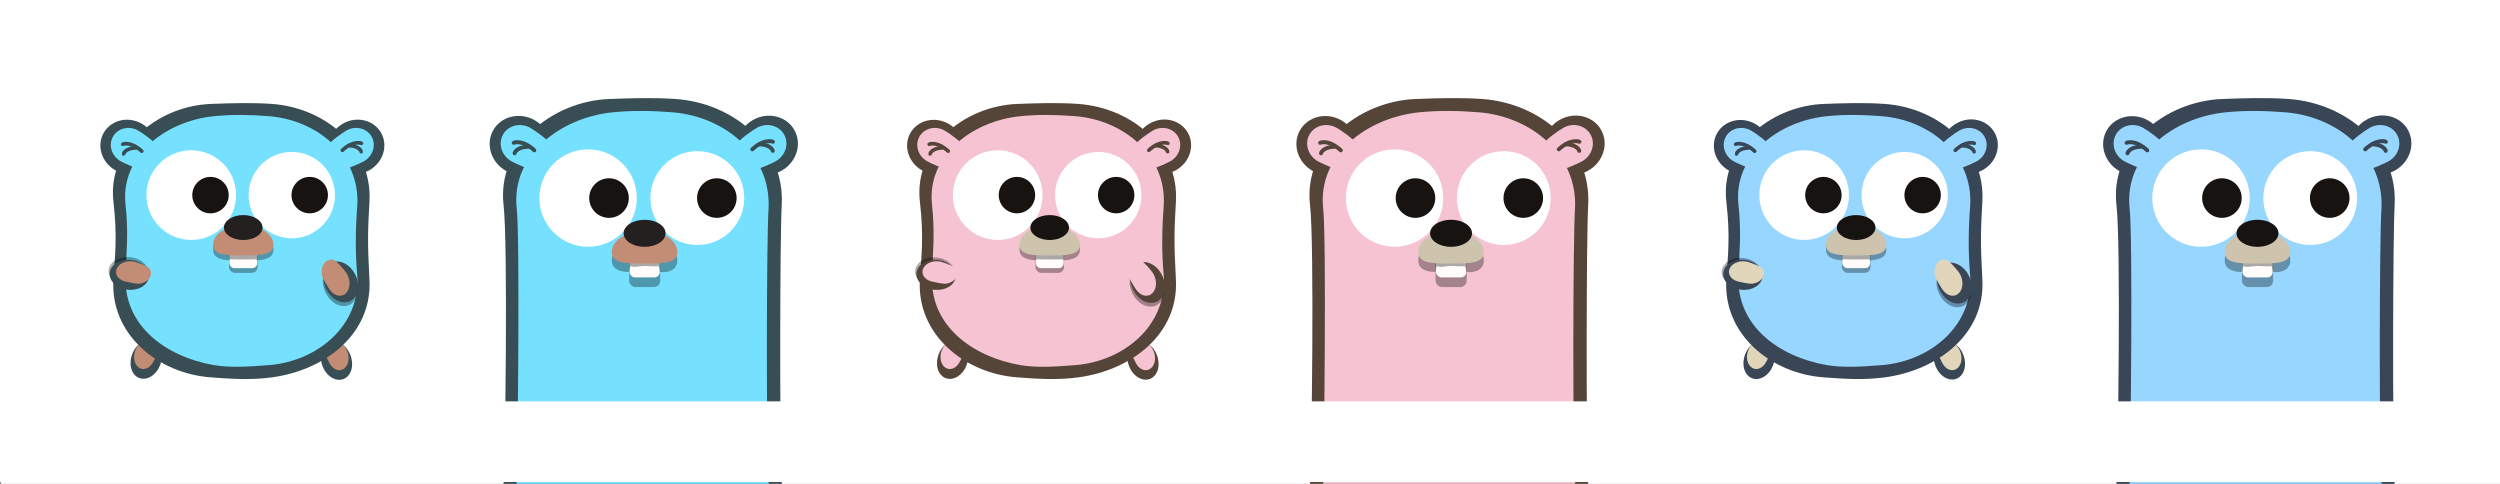 <svg xmlns="http://www.w3.org/2000/svg" xmlns:osb="http://www.openswatchbook.org/uri/2009/osb" xmlns:svg="http://www.w3.org/2000/svg" id="svg2" width="248" height="48" version="1.1" viewBox="0 0 248 48"><rect x="0" y="0" width="248" height="48" fill="#808080" stroke="none"/><defs id="defs4"><linearGradient id="gopher-body" gradientTransform="matrix(0.213,0.071,-0.071,0.213,-392.155,1005.447)" osb:paint="solid"><stop style="stop-color:#f5c3d2;stop-opacity:1" id="stop7366" offset="0"/></linearGradient><linearGradient id="gopher-line" gradientTransform="matrix(-0.003,0.007,-0.005,-8.8595022e-4,1085.879,874.959)" osb:paint="solid"><stop style="stop-color:#554539;stop-opacity:1" id="stop7360" offset="0"/></linearGradient><linearGradient id="gopher-nose" osb:paint="solid"><stop style="stop-color:#cec4ad;stop-opacity:1" id="stop8151" offset="0"/></linearGradient><linearGradient id="gopher-body-1" gradientTransform="matrix(-0.081,-0.028,0.045,-0.052,343.907,219.522)" osb:paint="solid"><stop style="stop-color:#96d6ff;stop-opacity:1" id="stop7366-2" offset="0"/></linearGradient><linearGradient id="gopher-line-1" gradientTransform="matrix(-0.013,-6.7657193e-4,-0.001,-0.01,1297.659,2253.93)" osb:paint="solid"><stop style="stop-color:#394655;stop-opacity:1" id="stop7360-0" offset="0"/></linearGradient><linearGradient id="gopher-limbs" osb:paint="solid"><stop style="stop-color:#e1d6b9;stop-opacity:1" id="stop8161" offset="0"/></linearGradient></defs><g id="layer3" style="display:inline" transform="translate(0,-16)"><rect id="rect4445" width="247.905" height="48.162" x=".095" y="15.969" ry="0" style="color:#000;clip-rule:nonzero;display:inline;overflow:visible;visibility:visible;opacity:1;isolation:auto;mix-blend-mode:normal;color-interpolation:sRGB;color-interpolation-filters:linearRGB;solid-color:#000;solid-opacity:1;fill:#fff;fill-opacity:1;fill-rule:nonzero;stroke:none;stroke-width:2;stroke-linecap:round;stroke-linejoin:miter;stroke-miterlimit:4;stroke-dasharray:none;stroke-dashoffset:0;stroke-opacity:1;color-rendering:auto;image-rendering:auto;shape-rendering:auto;text-rendering:auto;enable-background:accumulate"/></g><g id="layer2" style="display:none" transform="translate(0,-16)"><rect style="color:#000;clip-rule:nonzero;display:inline;overflow:visible;visibility:visible;opacity:1;isolation:auto;mix-blend-mode:normal;color-interpolation:sRGB;color-interpolation-filters:linearRGB;solid-color:#000;solid-opacity:1;fill:#fff;fill-opacity:1;fill-rule:nonzero;stroke:none;stroke-width:2;stroke-linecap:round;stroke-linejoin:miter;stroke-miterlimit:4;stroke-dasharray:none;stroke-dashoffset:0;stroke-opacity:1;color-rendering:auto;image-rendering:auto;shape-rendering:auto;text-rendering:auto;enable-background:accumulate" id="rect4381" width="32" height="32" x="8" y="24" ry="0"/><rect id="rect4449" width="32" height="32" x="48" y="24" ry="0" style="color:#000;clip-rule:nonzero;display:inline;overflow:visible;visibility:visible;opacity:1;isolation:auto;mix-blend-mode:normal;color-interpolation:sRGB;color-interpolation-filters:linearRGB;solid-color:#000;solid-opacity:1;fill:#fff;fill-opacity:1;fill-rule:nonzero;stroke:none;stroke-width:2;stroke-linecap:round;stroke-linejoin:miter;stroke-miterlimit:4;stroke-dasharray:none;stroke-dashoffset:0;stroke-opacity:1;color-rendering:auto;image-rendering:auto;shape-rendering:auto;text-rendering:auto;enable-background:accumulate"/><rect id="rect4523" width="32" height="32" x="88" y="24" ry="0" style="color:#000;clip-rule:nonzero;display:inline;overflow:visible;visibility:visible;opacity:1;isolation:auto;mix-blend-mode:normal;color-interpolation:sRGB;color-interpolation-filters:linearRGB;solid-color:#000;solid-opacity:1;fill:#fff;fill-opacity:1;fill-rule:nonzero;stroke:none;stroke-width:2;stroke-linecap:round;stroke-linejoin:miter;stroke-miterlimit:4;stroke-dasharray:none;stroke-dashoffset:0;stroke-opacity:1;color-rendering:auto;image-rendering:auto;shape-rendering:auto;text-rendering:auto;enable-background:accumulate"/><rect style="color:#000;clip-rule:nonzero;display:inline;overflow:visible;visibility:visible;opacity:1;isolation:auto;mix-blend-mode:normal;color-interpolation:sRGB;color-interpolation-filters:linearRGB;solid-color:#000;solid-opacity:1;fill:#fff;fill-opacity:1;fill-rule:nonzero;stroke:none;stroke-width:2;stroke-linecap:round;stroke-linejoin:miter;stroke-miterlimit:4;stroke-dasharray:none;stroke-dashoffset:0;stroke-opacity:1;color-rendering:auto;image-rendering:auto;shape-rendering:auto;text-rendering:auto;enable-background:accumulate" id="rect4597" width="32" height="32" x="128" y="24" ry="0"/><rect style="color:#000;clip-rule:nonzero;display:inline;overflow:visible;visibility:visible;opacity:1;isolation:auto;mix-blend-mode:normal;color-interpolation:sRGB;color-interpolation-filters:linearRGB;solid-color:#000;solid-opacity:1;fill:#fff;fill-opacity:1;fill-rule:nonzero;stroke:none;stroke-width:2;stroke-linecap:round;stroke-linejoin:miter;stroke-miterlimit:4;stroke-dasharray:none;stroke-dashoffset:0;stroke-opacity:1;color-rendering:auto;image-rendering:auto;shape-rendering:auto;text-rendering:auto;enable-background:accumulate" id="rect4962" width="32" height="32" x="168" y="24" ry="0"/><rect id="rect5034" width="32" height="32" x="208" y="24" ry="0" style="color:#000;clip-rule:nonzero;display:inline;overflow:visible;visibility:visible;opacity:1;isolation:auto;mix-blend-mode:normal;color-interpolation:sRGB;color-interpolation-filters:linearRGB;solid-color:#000;solid-opacity:1;fill:#fff;fill-opacity:1;fill-rule:nonzero;stroke:none;stroke-width:2;stroke-linecap:round;stroke-linejoin:miter;stroke-miterlimit:4;stroke-dasharray:none;stroke-dashoffset:0;stroke-opacity:1;color-rendering:auto;image-rendering:auto;shape-rendering:auto;text-rendering:auto;enable-background:accumulate"/></g><g id="layer1" transform="translate(0,-1004.362)" style="display:inline"><ellipse id="ellipse4409" cx="-638.373" cy="-705.864" rx="1.571" ry="1.887" transform="matrix(0.641,-0.768,-0.627,-0.779,0,0)" style="color:#000;clip-rule:nonzero;display:inline;overflow:visible;visibility:visible;opacity:1;isolation:auto;mix-blend-mode:normal;color-interpolation:sRGB;color-interpolation-filters:linearRGB;solid-color:#000;solid-opacity:1;fill:#384e54;fill-opacity:1;fill-rule:nonzero;stroke:none;stroke-width:10;stroke-linecap:round;stroke-linejoin:miter;stroke-miterlimit:4;stroke-dasharray:none;stroke-dashoffset:0;stroke-opacity:1;color-rendering:auto;image-rendering:auto;shape-rendering:auto;text-rendering:auto;enable-background:accumulate"/><path id="path4411" d="m 34.343,1038.996 c -0.173,-0.296 -0.778,-1.159 -1.028,-1.242 -0.281,-0.094 -0.578,-0.043 -0.815,0.172 -0.299,0.272 -0.426,0.739 -0.366,1.206 0.029,0.23 0.471,1.127 0.593,1.334 0.369,0.629 1.029,0.81 1.475,0.404 0.446,-0.406 0.509,-1.245 0.141,-1.874 z" style="color:#000;clip-rule:nonzero;display:inline;overflow:visible;visibility:visible;opacity:1;isolation:auto;mix-blend-mode:normal;color-interpolation:sRGB;color-interpolation-filters:linearRGB;solid-color:#000;solid-opacity:1;fill:#c38c74;fill-opacity:1;fill-rule:nonzero;stroke:none;stroke-width:10;stroke-linecap:round;stroke-linejoin:miter;stroke-miterlimit:4;stroke-dasharray:none;stroke-dashoffset:0;stroke-opacity:1;color-rendering:auto;image-rendering:auto;shape-rendering:auto;text-rendering:auto;enable-background:accumulate"/><ellipse style="color:#000;clip-rule:nonzero;display:inline;overflow:visible;visibility:visible;opacity:1;isolation:auto;mix-blend-mode:normal;color-interpolation:sRGB;color-interpolation-filters:linearRGB;solid-color:#000;solid-opacity:1;fill:#384e54;fill-opacity:1;fill-rule:nonzero;stroke:none;stroke-width:10;stroke-linecap:round;stroke-linejoin:miter;stroke-miterlimit:4;stroke-dasharray:none;stroke-dashoffset:0;stroke-opacity:1;color-rendering:auto;image-rendering:auto;shape-rendering:auto;text-rendering:auto;enable-background:accumulate" id="ellipse4403" cx="-676.331" cy="-668.305" rx="1.571" ry="1.887" transform="matrix(-0.641,-0.768,0.627,-0.779,0,0)"/><path style="color:#000;clip-rule:nonzero;display:inline;overflow:visible;visibility:visible;opacity:1;isolation:auto;mix-blend-mode:normal;color-interpolation:sRGB;color-interpolation-filters:linearRGB;solid-color:#000;solid-opacity:1;fill:#c38c74;fill-opacity:1;fill-rule:nonzero;stroke:none;stroke-width:10;stroke-linecap:round;stroke-linejoin:miter;stroke-miterlimit:4;stroke-dasharray:none;stroke-dashoffset:0;stroke-opacity:1;color-rendering:auto;image-rendering:auto;shape-rendering:auto;text-rendering:auto;enable-background:accumulate" id="path4405" d="m 13.537,1038.88 c 0.173,-0.296 0.778,-1.159 1.028,-1.242 0.281,-0.094 0.578,-0.043 0.815,0.172 0.299,0.272 0.426,0.739 0.366,1.206 -0.029,0.23 -0.471,1.127 -0.593,1.334 -0.369,0.629 -1.029,0.81 -1.475,0.404 -0.446,-0.406 -0.509,-1.245 -0.141,-1.874 z"/><ellipse style="color:#000;clip-rule:nonzero;display:inline;overflow:visible;visibility:visible;opacity:1;isolation:auto;mix-blend-mode:normal;color-interpolation:sRGB;color-interpolation-filters:linearRGB;solid-color:#000;solid-opacity:1;fill:#384e54;fill-opacity:1;fill-rule:nonzero;stroke:none;stroke-width:10;stroke-linecap:round;stroke-linejoin:miter;stroke-miterlimit:4;stroke-dasharray:none;stroke-dashoffset:0;stroke-opacity:1;color-rendering:auto;image-rendering:auto;shape-rendering:auto;text-rendering:auto;enable-background:accumulate" id="path4323" cx="-880.603" cy="512.066" rx="2.657" ry="2.837" transform="matrix(0.492,-0.871,0.871,0.492,0,0)"/><path style="color:#000;clip-rule:nonzero;display:inline;overflow:visible;visibility:visible;opacity:1;isolation:auto;mix-blend-mode:normal;color-interpolation:sRGB;color-interpolation-filters:linearRGB;solid-color:#000;solid-opacity:1;fill:#384e54;fill-opacity:1;fill-rule:nonzero;stroke:none;stroke-width:10;stroke-linecap:round;stroke-linejoin:miter;stroke-miterlimit:4;stroke-dasharray:none;stroke-dashoffset:0;stroke-opacity:1;color-rendering:auto;image-rendering:auto;shape-rendering:auto;text-rendering:auto;enable-background:accumulate" id="rect4295" d="m 20.95,1014.67 c 2.001,-0.074 4.002,-0.14 6.003,0 5.359,0.375 10.006,4.334 9.697,9.697 -0.164,2.843 -0.202,3.991 0,7.735 0.289,5.364 -4.372,8.986 -9.697,9.697 -2.144,0.286 -4.072,0.14 -6.003,0 -5.358,-0.387 -10.036,-4.335 -9.697,-9.697 0.148,-2.333 0.405,-4.256 0,-7.735 -0.621,-5.336 4.328,-9.499 9.697,-9.697 z"/><ellipse id="ellipse4328" cx="-904.239" cy="470.208" rx="2.657" ry="2.837" transform="matrix(-0.492,-0.871,-0.871,0.492,0,0)" style="color:#000;clip-rule:nonzero;display:inline;overflow:visible;visibility:visible;opacity:1;isolation:auto;mix-blend-mode:normal;color-interpolation:sRGB;color-interpolation-filters:linearRGB;solid-color:#000;solid-opacity:1;fill:#384e54;fill-opacity:1;fill-rule:nonzero;stroke:none;stroke-width:10;stroke-linecap:round;stroke-linejoin:miter;stroke-miterlimit:4;stroke-dasharray:none;stroke-dashoffset:0;stroke-opacity:1;color-rendering:auto;image-rendering:auto;shape-rendering:auto;text-rendering:auto;enable-background:accumulate"/><path style="color:#000;clip-rule:nonzero;display:inline;overflow:visible;visibility:visible;opacity:1;isolation:auto;mix-blend-mode:normal;color-interpolation:sRGB;color-interpolation-filters:linearRGB;solid-color:#000;solid-opacity:1;fill:#76e1fe;fill-opacity:1;fill-rule:nonzero;stroke:none;stroke-width:10;stroke-linecap:round;stroke-linejoin:miter;stroke-miterlimit:4;stroke-dasharray:none;stroke-dashoffset:0;stroke-opacity:1;color-rendering:auto;image-rendering:auto;shape-rendering:auto;text-rendering:auto;enable-background:accumulate" id="circle4325" d="m 13.696,1017.308 c 0.423,0.239 1.674,1.106 1.823,1.517 0.169,0.463 0.147,0.981 -0.105,1.427 -0.319,0.565 -0.925,0.873 -1.561,0.862 -0.313,-0.01 -1.583,-0.587 -1.88,-0.754 -0.9,-0.508 -1.243,-1.603 -0.767,-2.446 0.476,-0.843 1.591,-1.114 2.491,-0.606 z"/><path id="path4302" d="m 21.234,1015.887 c 1.812,-0.182 3.623,-0.145 5.435,0 4.849,0.388 9.02,3.922 8.78,8.78 -0.195,2.58 -0.217,4.72 0,7.135 0.264,4.857 -3.931,8.393 -8.78,8.78 -1.927,0.154 -3.83,0.275 -5.435,0 -4.794,-0.822 -8.951,-3.919 -8.78,-8.78 0.09,-2.55 0.305,-4.325 0,-7.135 -0.525,-4.836 3.94,-8.294 8.78,-8.78 z" style="color:#000;clip-rule:nonzero;display:inline;overflow:visible;visibility:visible;opacity:1;isolation:auto;mix-blend-mode:normal;color-interpolation:sRGB;color-interpolation-filters:linearRGB;solid-color:#000;solid-opacity:1;fill:#76e1fe;fill-opacity:1;fill-rule:nonzero;stroke:none;stroke-width:10;stroke-linecap:round;stroke-linejoin:miter;stroke-miterlimit:4;stroke-dasharray:none;stroke-dashoffset:0;stroke-opacity:1;color-rendering:auto;image-rendering:auto;shape-rendering:auto;text-rendering:auto;enable-background:accumulate"/><rect id="rect4427" width="2.841" height="3.25" x="22.714" y="1028.18" ry=".575" style="color:#000;clip-rule:nonzero;display:inline;overflow:visible;visibility:visible;opacity:1;isolation:auto;mix-blend-mode:normal;color-interpolation:sRGB;color-interpolation-filters:linearRGB;solid-color:#000;solid-opacity:1;fill:#000;fill-opacity:.329;fill-rule:nonzero;stroke:none;stroke-width:10;stroke-linecap:round;stroke-linejoin:miter;stroke-miterlimit:4;stroke-dasharray:none;stroke-dashoffset:0;stroke-opacity:1;color-rendering:auto;image-rendering:auto;shape-rendering:auto;text-rendering:auto;enable-background:accumulate"/><circle id="circle4421" cx="28.945" cy="1023.717" r="4.283" style="color:#000;clip-rule:nonzero;display:inline;overflow:visible;visibility:visible;opacity:1;isolation:auto;mix-blend-mode:normal;color-interpolation:sRGB;color-interpolation-filters:linearRGB;solid-color:#000;solid-opacity:1;fill:#fff;fill-opacity:1;fill-rule:nonzero;stroke:none;stroke-width:10;stroke-linecap:round;stroke-linejoin:miter;stroke-miterlimit:4;stroke-dasharray:none;stroke-dashoffset:0;stroke-opacity:1;color-rendering:auto;image-rendering:auto;shape-rendering:auto;text-rendering:auto;enable-background:accumulate"/><path id="path4330" d="m 34.374,1017.308 c -0.423,0.239 -1.674,1.106 -1.823,1.517 -0.169,0.463 -0.147,0.981 0.105,1.427 0.319,0.565 0.925,0.873 1.561,0.862 0.313,-0.01 1.583,-0.587 1.88,-0.754 0.9,-0.508 1.243,-1.603 0.767,-2.446 -0.476,-0.843 -1.591,-1.114 -2.491,-0.606 z" style="color:#000;clip-rule:nonzero;display:inline;overflow:visible;visibility:visible;opacity:1;isolation:auto;mix-blend-mode:normal;color-interpolation:sRGB;color-interpolation-filters:linearRGB;solid-color:#000;solid-opacity:1;fill:#76e1fe;fill-opacity:1;fill-rule:nonzero;stroke:none;stroke-width:10;stroke-linecap:round;stroke-linejoin:miter;stroke-miterlimit:4;stroke-dasharray:none;stroke-dashoffset:0;stroke-opacity:1;color-rendering:auto;image-rendering:auto;shape-rendering:auto;text-rendering:auto;enable-background:accumulate"/><circle style="color:#000;clip-rule:nonzero;display:inline;overflow:visible;visibility:visible;opacity:1;isolation:auto;mix-blend-mode:normal;color-interpolation:sRGB;color-interpolation-filters:linearRGB;solid-color:#000;solid-opacity:1;fill:#fff;fill-opacity:1;fill-rule:nonzero;stroke:none;stroke-width:10;stroke-linecap:round;stroke-linejoin:miter;stroke-miterlimit:4;stroke-dasharray:none;stroke-dashoffset:0;stroke-opacity:1;color-rendering:auto;image-rendering:auto;shape-rendering:auto;text-rendering:auto;enable-background:accumulate" id="circle4415" cx="18.971" cy="1023.717" r="4.447"/><rect style="color:#000;clip-rule:nonzero;display:inline;overflow:visible;visibility:visible;opacity:1;isolation:auto;mix-blend-mode:normal;color-interpolation:sRGB;color-interpolation-filters:linearRGB;solid-color:#000;solid-opacity:1;fill:#fffcfb;fill-opacity:1;fill-rule:nonzero;stroke:none;stroke-width:10;stroke-linecap:round;stroke-linejoin:miter;stroke-miterlimit:4;stroke-dasharray:none;stroke-dashoffset:0;stroke-opacity:1;color-rendering:auto;image-rendering:auto;shape-rendering:auto;text-rendering:auto;enable-background:accumulate" id="rect4314" width="2.759" height="2.759" x="22.755" y="1028.201" ry=".488"/><path id="path4429" d="m 27.123,1029.113 c 0,0.771 -0.641,1.003 -1.583,1.073 -0.061,0 -0.124,-0.104 -0.188,-0.101 -0.373,0.019 -0.787,0.018 -1.223,0.018 -0.452,0 -0.881,9e-4 -1.266,-0.021 -0.066,0 -0.13,0.104 -0.193,0.099 -0.915,-0.074 -1.534,-0.311 -1.534,-1.069 0,-1.115 1.34,-2.019 2.993,-2.019 1.653,0 2.993,0.904 2.993,2.019 z" style="color:#000;clip-rule:nonzero;display:inline;overflow:visible;visibility:visible;opacity:1;isolation:auto;mix-blend-mode:normal;color-interpolation:sRGB;color-interpolation-filters:linearRGB;solid-color:#000;solid-opacity:1;fill:#000;fill-opacity:.329;fill-rule:nonzero;stroke:none;stroke-width:10;stroke-linecap:round;stroke-linejoin:miter;stroke-miterlimit:4;stroke-dasharray:none;stroke-dashoffset:0;stroke-opacity:1;color-rendering:auto;image-rendering:auto;shape-rendering:auto;text-rendering:auto;enable-background:accumulate"/><path style="color:#000;clip-rule:nonzero;display:inline;overflow:visible;visibility:visible;opacity:1;isolation:auto;mix-blend-mode:normal;color-interpolation:sRGB;color-interpolation-filters:linearRGB;solid-color:#000;solid-opacity:1;fill:#c38c74;fill-opacity:1;fill-rule:nonzero;stroke:none;stroke-width:10;stroke-linecap:round;stroke-linejoin:miter;stroke-miterlimit:4;stroke-dasharray:none;stroke-dashoffset:0;stroke-opacity:1;color-rendering:auto;image-rendering:auto;shape-rendering:auto;text-rendering:auto;enable-background:accumulate" id="circle4310" d="m 27.123,1028.638 c 0,1.068 -1.34,1.056 -2.993,1.056 -1.653,0 -2.993,0.012 -2.993,-1.056 0,-1.068 1.34,-1.933 2.993,-1.933 1.653,0 2.993,0.866 2.993,1.933 z"/><ellipse id="ellipse4312" cx="24.13" cy="1026.935" rx="1.915" ry="1.237" style="color:#000;clip-rule:nonzero;display:inline;overflow:visible;visibility:visible;opacity:1;isolation:auto;mix-blend-mode:normal;color-interpolation:sRGB;color-interpolation-filters:linearRGB;solid-color:#000;solid-opacity:1;fill:#23201f;fill-opacity:1;fill-rule:nonzero;stroke:none;stroke-width:10;stroke-linecap:round;stroke-linejoin:miter;stroke-miterlimit:4;stroke-dasharray:none;stroke-dashoffset:0;stroke-opacity:1;color-rendering:auto;image-rendering:auto;shape-rendering:auto;text-rendering:auto;enable-background:accumulate"/><circle id="circle4316" cx="20.881" cy="1023.717" r="1.807" style="color:#000;clip-rule:nonzero;display:inline;overflow:visible;visibility:visible;opacity:1;isolation:auto;mix-blend-mode:normal;color-interpolation:sRGB;color-interpolation-filters:linearRGB;solid-color:#000;solid-opacity:1;fill:#171311;fill-opacity:1;fill-rule:nonzero;stroke:none;stroke-width:10;stroke-linecap:round;stroke-linejoin:miter;stroke-miterlimit:4;stroke-dasharray:none;stroke-dashoffset:0;stroke-opacity:1;color-rendering:auto;image-rendering:auto;shape-rendering:auto;text-rendering:auto;enable-background:accumulate"/><circle style="color:#000;clip-rule:nonzero;display:inline;overflow:visible;visibility:visible;opacity:1;isolation:auto;mix-blend-mode:normal;color-interpolation:sRGB;color-interpolation-filters:linearRGB;solid-color:#000;solid-opacity:1;fill:#171311;fill-opacity:1;fill-rule:nonzero;stroke:none;stroke-width:10;stroke-linecap:round;stroke-linejoin:miter;stroke-miterlimit:4;stroke-dasharray:none;stroke-dashoffset:0;stroke-opacity:1;color-rendering:auto;image-rendering:auto;shape-rendering:auto;text-rendering:auto;enable-background:accumulate" id="circle4318" cx="30.725" cy="1023.717" r="1.807"/><path style="fill:none;fill-rule:evenodd;stroke:#384e54;stroke-width:.366;stroke-linecap:round;stroke-linejoin:miter;stroke-miterlimit:4;stroke-dasharray:none;stroke-opacity:1" id="path4334" d="m 14.062,1019.357 c -1.077,-0.997 -1.866,-0.711 -1.881,-0.687"/><path id="path4338" d="m 13.491,1019.028 c -1.066,0.033 -1.24,0.58 -1.232,0.6" style="fill:none;fill-rule:evenodd;stroke:#384e54;stroke-width:.366;stroke-linecap:round;stroke-linejoin:miter;stroke-miterlimit:4;stroke-dasharray:none;stroke-opacity:1"/><path id="path4346" d="m 33.966,1019.265 c 1.077,-0.997 1.866,-0.711 1.881,-0.687" style="fill:none;fill-rule:evenodd;stroke:#384e54;stroke-width:.366;stroke-linecap:round;stroke-linejoin:miter;stroke-miterlimit:4;stroke-dasharray:none;stroke-opacity:1"/><path style="fill:none;fill-rule:evenodd;stroke:#384e54;stroke-width:.366;stroke-linecap:round;stroke-linejoin:miter;stroke-miterlimit:4;stroke-dasharray:none;stroke-opacity:1" id="path4348" d="m 34.602,1018.805 c 1.066,0.033 1.24,0.58 1.232,0.6"/><ellipse style="color:#000;clip-rule:nonzero;display:inline;overflow:visible;visibility:visible;opacity:1;isolation:auto;mix-blend-mode:normal;color-interpolation:sRGB;color-interpolation-filters:linearRGB;solid-color:#000;solid-opacity:1;fill:#000;fill-opacity:.324;fill-rule:nonzero;stroke:none;stroke-width:10;stroke-linecap:round;stroke-linejoin:miter;stroke-miterlimit:4;stroke-dasharray:none;stroke-dashoffset:0;stroke-opacity:1;color-rendering:auto;image-rendering:auto;shape-rendering:auto;text-rendering:auto;enable-background:accumulate" id="ellipse4437" cx="-959.746" cy="628.595" rx="1.579" ry="1.912" transform="matrix(0.586,-0.81,0.915,0.404,0,0)"/><ellipse id="ellipse4383" cx="-954.463" cy="620.388" rx="1.571" ry="1.887" transform="matrix(0.58,-0.815,0.913,0.409,0,0)" style="color:#000;clip-rule:nonzero;display:inline;overflow:visible;visibility:visible;opacity:1;isolation:auto;mix-blend-mode:normal;color-interpolation:sRGB;color-interpolation-filters:linearRGB;solid-color:#000;solid-opacity:1;fill:#384e54;fill-opacity:1;fill-rule:nonzero;stroke:none;stroke-width:10;stroke-linecap:round;stroke-linejoin:miter;stroke-miterlimit:4;stroke-dasharray:none;stroke-dashoffset:0;stroke-opacity:1;color-rendering:auto;image-rendering:auto;shape-rendering:auto;text-rendering:auto;enable-background:accumulate"/><path id="path4385" d="m 13.382,1030.34 c 0.33,0.093 1.319,0.459 1.463,0.679 0.162,0.248 0.189,0.548 0.041,0.832 -0.187,0.358 -0.606,0.6 -1.074,0.66 -0.23,0.03 -1.21,-0.17 -1.441,-0.234 -0.702,-0.197 -1.045,-0.79 -0.765,-1.325 0.279,-0.535 1.075,-0.808 1.777,-0.612 z" style="color:#000;clip-rule:nonzero;display:inline;overflow:visible;visibility:visible;opacity:1;isolation:auto;mix-blend-mode:normal;color-interpolation:sRGB;color-interpolation-filters:linearRGB;solid-color:#000;solid-opacity:1;fill:#c38c74;fill-opacity:1;fill-rule:nonzero;stroke:none;stroke-width:10;stroke-linecap:round;stroke-linejoin:miter;stroke-miterlimit:4;stroke-dasharray:none;stroke-dashoffset:0;stroke-opacity:1;color-rendering:auto;image-rendering:auto;shape-rendering:auto;text-rendering:auto;enable-background:accumulate"/><ellipse id="ellipse4439" cx="-710.139" cy="-624.187" rx="1.7" ry="2.042" transform="matrix(0.566,-0.824,-0.698,-0.717,0,0)" style="color:#000;clip-rule:nonzero;display:inline;overflow:visible;visibility:visible;opacity:1;isolation:auto;mix-blend-mode:normal;color-interpolation:sRGB;color-interpolation-filters:linearRGB;solid-color:#000;solid-opacity:1;fill:#000;fill-opacity:.343;fill-rule:nonzero;stroke:none;stroke-width:10;stroke-linecap:round;stroke-linejoin:miter;stroke-miterlimit:4;stroke-dasharray:none;stroke-dashoffset:0;stroke-opacity:1;color-rendering:auto;image-rendering:auto;shape-rendering:auto;text-rendering:auto;enable-background:accumulate"/><ellipse style="color:#000;clip-rule:nonzero;display:inline;overflow:visible;visibility:visible;opacity:1;isolation:auto;mix-blend-mode:normal;color-interpolation:sRGB;color-interpolation-filters:linearRGB;solid-color:#000;solid-opacity:1;fill:#384e54;fill-opacity:1;fill-rule:nonzero;stroke:none;stroke-width:10;stroke-linecap:round;stroke-linejoin:miter;stroke-miterlimit:4;stroke-dasharray:none;stroke-dashoffset:0;stroke-opacity:1;color-rendering:auto;image-rendering:auto;shape-rendering:auto;text-rendering:auto;enable-background:accumulate" id="ellipse4397" cx="-709.832" cy="-624.026" rx="1.7" ry="2.042" transform="matrix(0.566,-0.824,-0.698,-0.717,0,0)"/><path style="color:#000;clip-rule:nonzero;display:inline;overflow:visible;visibility:visible;opacity:1;isolation:auto;mix-blend-mode:normal;color-interpolation:sRGB;color-interpolation-filters:linearRGB;solid-color:#000;solid-opacity:1;fill:#c38c74;fill-opacity:1;fill-rule:nonzero;stroke:none;stroke-width:10;stroke-linecap:round;stroke-linejoin:miter;stroke-miterlimit:4;stroke-dasharray:none;stroke-dashoffset:0;stroke-opacity:1;color-rendering:auto;image-rendering:auto;shape-rendering:auto;text-rendering:auto;enable-background:accumulate" id="path4399" d="m 34.318,1031.375 c -0.217,-0.301 -0.956,-1.17 -1.234,-1.234 -0.313,-0.072 -0.627,0.012 -0.86,0.268 -0.295,0.324 -0.384,0.839 -0.272,1.337 0.055,0.245 0.622,1.166 0.774,1.377 0.461,0.64 1.191,0.768 1.631,0.285 0.44,-0.483 0.422,-1.393 -0.039,-2.033 z"/><ellipse id="ellipse4463" cx="-861.372" cy="545.815" rx="2.887" ry="3.082" transform="matrix(0.492,-0.871,0.871,0.492,0,0)" style="color:#000;clip-rule:nonzero;display:inline;overflow:visible;visibility:visible;opacity:1;isolation:auto;mix-blend-mode:normal;color-interpolation:sRGB;color-interpolation-filters:linearRGB;solid-color:#000;solid-opacity:1;fill:#384e54;fill-opacity:1;fill-rule:nonzero;stroke:none;stroke-width:10;stroke-linecap:round;stroke-linejoin:miter;stroke-miterlimit:4;stroke-dasharray:none;stroke-dashoffset:0;stroke-opacity:1;color-rendering:auto;image-rendering:auto;shape-rendering:auto;text-rendering:auto;enable-background:accumulate"/><path id="path4465" d="m 60.49,1014.18 c 2.174,-0.08 4.348,-0.152 6.522,0 5.822,0.408 10.872,4.708 10.535,10.535 -0.178,3.089 -0.219,23.474 0,27.542 0.314,5.828 -4.75,9.764 -10.535,10.535 -2.329,0.311 -4.424,0.151 -6.522,0 -5.821,-0.42 -10.904,-4.71 -10.535,-10.535 0.161,-2.535 0.44,-23.762 0,-27.542 -0.675,-5.797 4.703,-10.32 10.535,-10.535 z" style="color:#000;clip-rule:nonzero;display:inline;overflow:visible;visibility:visible;opacity:1;isolation:auto;mix-blend-mode:normal;color-interpolation:sRGB;color-interpolation-filters:linearRGB;solid-color:#000;solid-opacity:1;fill:#384e54;fill-opacity:1;fill-rule:nonzero;stroke:none;stroke-width:10;stroke-linecap:round;stroke-linejoin:miter;stroke-miterlimit:4;stroke-dasharray:none;stroke-dashoffset:0;stroke-opacity:1;color-rendering:auto;image-rendering:auto;shape-rendering:auto;text-rendering:auto;enable-background:accumulate"/><ellipse style="color:#000;clip-rule:nonzero;display:inline;overflow:visible;visibility:visible;opacity:1;isolation:auto;mix-blend-mode:normal;color-interpolation:sRGB;color-interpolation-filters:linearRGB;solid-color:#000;solid-opacity:1;fill:#384e54;fill-opacity:1;fill-rule:nonzero;stroke:none;stroke-width:10;stroke-linecap:round;stroke-linejoin:miter;stroke-miterlimit:4;stroke-dasharray:none;stroke-dashoffset:0;stroke-opacity:1;color-rendering:auto;image-rendering:auto;shape-rendering:auto;text-rendering:auto;enable-background:accumulate" id="ellipse4467" cx="-924.152" cy="434.634" rx="2.887" ry="3.082" transform="matrix(-0.492,-0.871,-0.871,0.492,0,0)"/><path id="path4469" d="m 52.608,1017.046 c 0.46,0.26 1.818,1.201 1.981,1.648 0.183,0.503 0.159,1.066 -0.115,1.551 -0.347,0.614 -1.005,0.949 -1.696,0.936 -0.34,-0.01 -1.72,-0.637 -2.043,-0.819 -0.978,-0.552 -1.351,-1.742 -0.834,-2.658 0.517,-0.916 1.729,-1.211 2.706,-0.659 z" style="color:#000;clip-rule:nonzero;display:inline;overflow:visible;visibility:visible;opacity:1;isolation:auto;mix-blend-mode:normal;color-interpolation:sRGB;color-interpolation-filters:linearRGB;solid-color:#000;solid-opacity:1;fill:#76e1fe;fill-opacity:1;fill-rule:nonzero;stroke:none;stroke-width:10;stroke-linecap:round;stroke-linejoin:miter;stroke-miterlimit:4;stroke-dasharray:none;stroke-dashoffset:0;stroke-opacity:1;color-rendering:auto;image-rendering:auto;shape-rendering:auto;text-rendering:auto;enable-background:accumulate"/><path style="color:#000;clip-rule:nonzero;display:inline;overflow:visible;visibility:visible;opacity:1;isolation:auto;mix-blend-mode:normal;color-interpolation:sRGB;color-interpolation-filters:linearRGB;solid-color:#000;solid-opacity:1;fill:#76e1fe;fill-opacity:1;fill-rule:nonzero;stroke:none;stroke-width:10;stroke-linecap:round;stroke-linejoin:miter;stroke-miterlimit:4;stroke-dasharray:none;stroke-dashoffset:0;stroke-opacity:1;color-rendering:auto;image-rendering:auto;shape-rendering:auto;text-rendering:auto;enable-background:accumulate" id="path4471" d="m 60.798,1015.502 c 1.968,-0.198 3.937,-0.157 5.905,0 5.268,0.421 9.8,4.261 9.539,9.539 -0.211,2.803 -0.235,24.265 0,26.89 0.287,5.277 -4.271,9.119 -9.539,9.539 -2.094,0.167 -4.161,0.299 -5.905,0 -5.209,-0.893 -9.725,-4.258 -9.539,-9.539 0.097,-2.77 0.332,-23.837 0,-26.89 -0.571,-5.254 4.281,-9.012 9.539,-9.539 z"/><rect style="color:#000;clip-rule:nonzero;display:inline;overflow:visible;visibility:visible;opacity:1;isolation:auto;mix-blend-mode:normal;color-interpolation:sRGB;color-interpolation-filters:linearRGB;solid-color:#000;solid-opacity:1;fill:#000;fill-opacity:.329;fill-rule:nonzero;stroke:none;stroke-width:10;stroke-linecap:round;stroke-linejoin:miter;stroke-miterlimit:4;stroke-dasharray:none;stroke-dashoffset:0;stroke-opacity:1;color-rendering:auto;image-rendering:auto;shape-rendering:auto;text-rendering:auto;enable-background:accumulate" id="rect4473" width="3.087" height="3.531" x="62.406" y="1029.305" ry=".624"/><circle style="color:#000;clip-rule:nonzero;display:inline;overflow:visible;visibility:visible;opacity:1;isolation:auto;mix-blend-mode:normal;color-interpolation:sRGB;color-interpolation-filters:linearRGB;solid-color:#000;solid-opacity:1;fill:#fff;fill-opacity:1;fill-rule:nonzero;stroke:none;stroke-width:10;stroke-linecap:round;stroke-linejoin:miter;stroke-miterlimit:4;stroke-dasharray:none;stroke-dashoffset:0;stroke-opacity:1;color-rendering:auto;image-rendering:auto;shape-rendering:auto;text-rendering:auto;enable-background:accumulate" id="circle4477" cx="69.176" cy="1024.01" r="4.654"/><path style="color:#000;clip-rule:nonzero;display:inline;overflow:visible;visibility:visible;opacity:1;isolation:auto;mix-blend-mode:normal;color-interpolation:sRGB;color-interpolation-filters:linearRGB;solid-color:#000;solid-opacity:1;fill:#76e1fe;fill-opacity:1;fill-rule:nonzero;stroke:none;stroke-width:10;stroke-linecap:round;stroke-linejoin:miter;stroke-miterlimit:4;stroke-dasharray:none;stroke-dashoffset:0;stroke-opacity:1;color-rendering:auto;image-rendering:auto;shape-rendering:auto;text-rendering:auto;enable-background:accumulate" id="path4481" d="m 75.074,1017.046 c -0.46,0.26 -1.818,1.201 -1.981,1.648 -0.183,0.503 -0.159,1.066 0.115,1.551 0.347,0.614 1.005,0.949 1.696,0.936 0.34,-0.01 1.72,-0.637 2.043,-0.819 0.978,-0.552 1.351,-1.742 0.834,-2.658 -0.517,-0.916 -1.729,-1.211 -2.706,-0.659 z"/><circle id="circle4483" cx="58.339" cy="1024.01" r="4.832" style="color:#000;clip-rule:nonzero;display:inline;overflow:visible;visibility:visible;opacity:1;isolation:auto;mix-blend-mode:normal;color-interpolation:sRGB;color-interpolation-filters:linearRGB;solid-color:#000;solid-opacity:1;fill:#fff;fill-opacity:1;fill-rule:nonzero;stroke:none;stroke-width:10;stroke-linecap:round;stroke-linejoin:miter;stroke-miterlimit:4;stroke-dasharray:none;stroke-dashoffset:0;stroke-opacity:1;color-rendering:auto;image-rendering:auto;shape-rendering:auto;text-rendering:auto;enable-background:accumulate"/><rect id="rect4485" width="2.998" height="2.998" x="62.451" y="1028.881" ry=".53" style="color:#000;clip-rule:nonzero;display:inline;overflow:visible;visibility:visible;opacity:1;isolation:auto;mix-blend-mode:normal;color-interpolation:sRGB;color-interpolation-filters:linearRGB;solid-color:#000;solid-opacity:1;fill:#fffcfb;fill-opacity:1;fill-rule:nonzero;stroke:none;stroke-width:10;stroke-linecap:round;stroke-linejoin:miter;stroke-miterlimit:4;stroke-dasharray:none;stroke-dashoffset:0;stroke-opacity:1;color-rendering:auto;image-rendering:auto;shape-rendering:auto;text-rendering:auto;enable-background:accumulate"/><path style="color:#000;clip-rule:nonzero;display:inline;overflow:visible;visibility:visible;opacity:1;isolation:auto;mix-blend-mode:normal;color-interpolation:sRGB;color-interpolation-filters:linearRGB;solid-color:#000;solid-opacity:1;fill:#000;fill-opacity:.329;fill-rule:nonzero;stroke:none;stroke-width:10;stroke-linecap:round;stroke-linejoin:miter;stroke-miterlimit:4;stroke-dasharray:none;stroke-dashoffset:0;stroke-opacity:1;color-rendering:auto;image-rendering:auto;shape-rendering:auto;text-rendering:auto;enable-background:accumulate" id="path4487" d="m 67.196,1030.184 c 0,0.838 -0.699,1.268 -1.72,1.166 -0.019,0 -0.038,-0.6 -0.204,-0.583 -0.404,0.042 -0.879,-0.02 -1.352,-0.02 -0.491,0 -0.967,0.183 -1.352,0.017 -0.088,-0.038 -0.143,0.584 -0.21,0.582 -0.997,-0.033 -1.667,-0.338 -1.667,-1.162 0,-1.212 1.456,-2.194 3.252,-2.194 1.796,0 3.252,0.982 3.252,2.194 z"/><path id="path4489" d="m 67.196,1029.356 c 0,1.16 -1.456,1.147 -3.252,1.147 -1.796,0 -3.252,0.013 -3.252,-1.147 0,-1.16 1.456,-2.101 3.252,-2.101 1.796,0 3.252,0.941 3.252,2.101 z" style="color:#000;clip-rule:nonzero;display:inline;overflow:visible;visibility:visible;opacity:1;isolation:auto;mix-blend-mode:normal;color-interpolation:sRGB;color-interpolation-filters:linearRGB;solid-color:#000;solid-opacity:1;fill:#c38c74;fill-opacity:1;fill-rule:nonzero;stroke:none;stroke-width:10;stroke-linecap:round;stroke-linejoin:miter;stroke-miterlimit:4;stroke-dasharray:none;stroke-dashoffset:0;stroke-opacity:1;color-rendering:auto;image-rendering:auto;shape-rendering:auto;text-rendering:auto;enable-background:accumulate"/><ellipse id="ellipse4491" cx="63.944" cy="1027.506" style="color:#000;clip-rule:nonzero;display:inline;overflow:visible;visibility:visible;opacity:1;isolation:auto;mix-blend-mode:normal;color-interpolation:sRGB;color-interpolation-filters:linearRGB;solid-color:#000;solid-opacity:1;fill:#23201f;fill-opacity:1;fill-rule:nonzero;stroke:none;stroke-width:10;stroke-linecap:round;stroke-linejoin:miter;stroke-miterlimit:4;stroke-dasharray:none;stroke-dashoffset:0;stroke-opacity:1;color-rendering:auto;image-rendering:auto;shape-rendering:auto;text-rendering:auto;enable-background:accumulate" rx="2.08" ry="1.344"/><circle style="color:#000;clip-rule:nonzero;display:inline;overflow:visible;visibility:visible;opacity:1;isolation:auto;mix-blend-mode:normal;color-interpolation:sRGB;color-interpolation-filters:linearRGB;solid-color:#000;solid-opacity:1;fill:#171311;fill-opacity:1;fill-rule:nonzero;stroke:none;stroke-width:10;stroke-linecap:round;stroke-linejoin:miter;stroke-miterlimit:4;stroke-dasharray:none;stroke-dashoffset:0;stroke-opacity:1;color-rendering:auto;image-rendering:auto;shape-rendering:auto;text-rendering:auto;enable-background:accumulate" id="circle4493" cx="60.414" cy="1024.01" r="1.963"/><circle id="circle4495" cx="71.11" cy="1024.01" r="1.963" style="color:#000;clip-rule:nonzero;display:inline;overflow:visible;visibility:visible;opacity:1;isolation:auto;mix-blend-mode:normal;color-interpolation:sRGB;color-interpolation-filters:linearRGB;solid-color:#000;solid-opacity:1;fill:#171311;fill-opacity:1;fill-rule:nonzero;stroke:none;stroke-width:10;stroke-linecap:round;stroke-linejoin:miter;stroke-miterlimit:4;stroke-dasharray:none;stroke-dashoffset:0;stroke-opacity:1;color-rendering:auto;image-rendering:auto;shape-rendering:auto;text-rendering:auto;enable-background:accumulate"/><path id="path4497" d="m 53.006,1019.273 c -1.17,-1.083 -2.027,-0.772 -2.044,-0.746" style="fill:none;fill-rule:evenodd;stroke:#384e54;stroke-width:.397;stroke-linecap:round;stroke-linejoin:miter;stroke-miterlimit:4;stroke-dasharray:none;stroke-opacity:1"/><path style="fill:none;fill-rule:evenodd;stroke:#384e54;stroke-width:.397;stroke-linecap:round;stroke-linejoin:miter;stroke-miterlimit:4;stroke-dasharray:none;stroke-opacity:1" id="path4499" d="m 52.385,1018.915 c -1.159,0.036 -1.347,0.63 -1.339,0.652"/><path style="fill:none;fill-rule:evenodd;stroke:#384e54;stroke-width:.397;stroke-linecap:round;stroke-linejoin:miter;stroke-miterlimit:4;stroke-dasharray:none;stroke-opacity:1" id="path4501" d="m 74.631,1019.172 c 1.17,-1.083 2.027,-0.772 2.044,-0.746"/><path id="path4503" d="m 75.322,1018.673 c 1.159,0.036 1.347,0.63 1.339,0.652" style="fill:none;fill-rule:evenodd;stroke:#384e54;stroke-width:.397;stroke-linecap:round;stroke-linejoin:miter;stroke-miterlimit:4;stroke-dasharray:none;stroke-opacity:1"/><ellipse style="color:#000;clip-rule:nonzero;display:inline;overflow:visible;visibility:visible;opacity:1;isolation:auto;mix-blend-mode:normal;color-interpolation:sRGB;color-interpolation-filters:linearRGB;solid-color:#000;solid-opacity:1;fill:#554539;fill-opacity:1;fill-rule:nonzero;stroke:none;stroke-width:10;stroke-linecap:round;stroke-linejoin:miter;stroke-miterlimit:4;stroke-dasharray:none;stroke-dashoffset:0;stroke-opacity:1;color-rendering:auto;image-rendering:auto;shape-rendering:auto;text-rendering:auto;enable-background:accumulate" id="ellipse4527" cx="-574.828" cy="-768.493" rx="1.571" ry="1.887" transform="matrix(0.641,-0.768,-0.627,-0.779,0,0)"/><path style="color:#000;clip-rule:nonzero;display:inline;overflow:visible;visibility:visible;opacity:1;isolation:auto;mix-blend-mode:normal;color-interpolation:sRGB;color-interpolation-filters:linearRGB;solid-color:#000;solid-opacity:1;fill:#f5c3d2;fill-opacity:1;fill-rule:nonzero;stroke:none;stroke-width:10;stroke-linecap:round;stroke-linejoin:miter;stroke-miterlimit:4;stroke-dasharray:none;stroke-dashoffset:0;stroke-opacity:1;color-rendering:auto;image-rendering:auto;shape-rendering:auto;text-rendering:auto;enable-background:accumulate" id="path4529" d="m 114.343,1038.996 c -0.173,-0.296 -0.778,-1.159 -1.028,-1.242 -0.281,-0.094 -0.578,-0.043 -0.815,0.172 -0.299,0.272 -0.426,0.739 -0.366,1.206 0.029,0.23 0.471,1.127 0.593,1.334 0.369,0.629 1.029,0.81 1.475,0.404 0.446,-0.406 0.509,-1.245 0.141,-1.874 z"/><ellipse id="ellipse4533" cx="-739.875" cy="-605.676" rx="1.571" ry="1.887" transform="matrix(-0.641,-0.768,0.627,-0.779,0,0)" style="color:#000;clip-rule:nonzero;display:inline;overflow:visible;visibility:visible;opacity:1;isolation:auto;mix-blend-mode:normal;color-interpolation:sRGB;color-interpolation-filters:linearRGB;solid-color:#000;solid-opacity:1;fill:#554539;fill-opacity:1;fill-rule:nonzero;stroke:none;stroke-width:10;stroke-linecap:round;stroke-linejoin:miter;stroke-miterlimit:4;stroke-dasharray:none;stroke-dashoffset:0;stroke-opacity:1;color-rendering:auto;image-rendering:auto;shape-rendering:auto;text-rendering:auto;enable-background:accumulate"/><path id="path4535" d="m 93.537,1038.88 c 0.173,-0.296 0.778,-1.159 1.028,-1.242 0.281,-0.094 0.578,-0.043 0.815,0.172 0.299,0.272 0.426,0.739 0.366,1.206 -0.029,0.23 -0.471,1.127 -0.593,1.334 -0.369,0.629 -1.029,0.81 -1.475,0.404 -0.446,-0.406 -0.509,-1.245 -0.141,-1.874 z" style="color:#000;clip-rule:nonzero;display:inline;overflow:visible;visibility:visible;opacity:1;isolation:auto;mix-blend-mode:normal;color-interpolation:sRGB;color-interpolation-filters:linearRGB;solid-color:#000;solid-opacity:1;fill:#f5c3d2;fill-opacity:1;fill-rule:nonzero;stroke:none;stroke-width:10;stroke-linecap:round;stroke-linejoin:miter;stroke-miterlimit:4;stroke-dasharray:none;stroke-dashoffset:0;stroke-opacity:1;color-rendering:auto;image-rendering:auto;shape-rendering:auto;text-rendering:auto;enable-background:accumulate"/><ellipse id="ellipse4537" cx="-841.268" cy="581.727" rx="2.657" ry="2.837" transform="matrix(0.492,-0.871,0.871,0.492,0,0)" style="color:#000;clip-rule:nonzero;display:inline;overflow:visible;visibility:visible;opacity:1;isolation:auto;mix-blend-mode:normal;color-interpolation:sRGB;color-interpolation-filters:linearRGB;solid-color:#000;solid-opacity:1;fill:#554539;fill-opacity:1;fill-rule:nonzero;stroke:none;stroke-width:10;stroke-linecap:round;stroke-linejoin:miter;stroke-miterlimit:4;stroke-dasharray:none;stroke-dashoffset:0;stroke-opacity:1;color-rendering:auto;image-rendering:auto;shape-rendering:auto;text-rendering:auto;enable-background:accumulate"/><path id="path4539" d="m 100.95,1014.67 c 2.001,-0.074 4.002,-0.14 6.003,0 5.359,0.375 10.006,4.334 9.697,9.697 -0.164,2.843 -0.202,3.991 0,7.735 0.289,5.364 -4.372,8.986 -9.697,9.697 -2.144,0.286 -4.072,0.14 -6.003,0 -5.358,-0.387 -10.036,-4.335 -9.697,-9.697 0.148,-2.333 0.405,-4.256 0,-7.735 -0.621,-5.336 4.328,-9.499 9.697,-9.697 z" style="color:#000;clip-rule:nonzero;display:inline;overflow:visible;visibility:visible;opacity:1;isolation:auto;mix-blend-mode:normal;color-interpolation:sRGB;color-interpolation-filters:linearRGB;solid-color:#000;solid-opacity:1;fill:#554539;fill-opacity:1;fill-rule:nonzero;stroke:none;stroke-width:10;stroke-linecap:round;stroke-linejoin:miter;stroke-miterlimit:4;stroke-dasharray:none;stroke-dashoffset:0;stroke-opacity:1;color-rendering:auto;image-rendering:auto;shape-rendering:auto;text-rendering:auto;enable-background:accumulate"/><ellipse style="color:#000;clip-rule:nonzero;display:inline;overflow:visible;visibility:visible;opacity:1;isolation:auto;mix-blend-mode:normal;color-interpolation:sRGB;color-interpolation-filters:linearRGB;solid-color:#000;solid-opacity:1;fill:#554539;fill-opacity:1;fill-rule:nonzero;stroke:none;stroke-width:10;stroke-linecap:round;stroke-linejoin:miter;stroke-miterlimit:4;stroke-dasharray:none;stroke-dashoffset:0;stroke-opacity:1;color-rendering:auto;image-rendering:auto;shape-rendering:auto;text-rendering:auto;enable-background:accumulate" id="ellipse4541" cx="-943.574" cy="400.547" rx="2.657" ry="2.837" transform="matrix(-0.492,-0.871,-0.871,0.492,0,0)"/><path id="path4543" d="m 93.696,1017.308 c 0.423,0.239 1.674,1.106 1.823,1.517 0.169,0.463 0.147,0.981 -0.105,1.427 -0.319,0.565 -0.925,0.873 -1.561,0.862 -0.313,-0.01 -1.583,-0.587 -1.88,-0.754 -0.9,-0.508 -1.243,-1.603 -0.767,-2.446 0.476,-0.843 1.591,-1.114 2.491,-0.606 z" style="color:#000;clip-rule:nonzero;display:inline;overflow:visible;visibility:visible;opacity:1;isolation:auto;mix-blend-mode:normal;color-interpolation:sRGB;color-interpolation-filters:linearRGB;solid-color:#000;solid-opacity:1;fill:#f5c3d2;fill-opacity:1;fill-rule:nonzero;stroke:none;stroke-width:10;stroke-linecap:round;stroke-linejoin:miter;stroke-miterlimit:4;stroke-dasharray:none;stroke-dashoffset:0;stroke-opacity:1;color-rendering:auto;image-rendering:auto;shape-rendering:auto;text-rendering:auto;enable-background:accumulate"/><path style="color:#000;clip-rule:nonzero;display:inline;overflow:visible;visibility:visible;opacity:1;isolation:auto;mix-blend-mode:normal;color-interpolation:sRGB;color-interpolation-filters:linearRGB;solid-color:#000;solid-opacity:1;fill:#f5c3d2;fill-opacity:1;fill-rule:nonzero;stroke:none;stroke-width:10;stroke-linecap:round;stroke-linejoin:miter;stroke-miterlimit:4;stroke-dasharray:none;stroke-dashoffset:0;stroke-opacity:1;color-rendering:auto;image-rendering:auto;shape-rendering:auto;text-rendering:auto;enable-background:accumulate" id="path4545" d="m 101.234,1015.887 c 1.812,-0.182 3.623,-0.145 5.435,0 4.849,0.388 9.02,3.922 8.78,8.78 -0.195,2.58 -0.217,4.72 0,7.135 0.264,4.857 -3.931,8.393 -8.78,8.78 -1.927,0.154 -3.83,0.275 -5.435,0 -4.794,-0.822 -8.951,-3.919 -8.78,-8.78 0.089,-2.55 0.305,-4.325 0,-7.135 -0.525,-4.836 3.94,-8.294 8.78,-8.78 z"/><rect style="color:#000;clip-rule:nonzero;display:inline;overflow:visible;visibility:visible;opacity:1;isolation:auto;mix-blend-mode:normal;color-interpolation:sRGB;color-interpolation-filters:linearRGB;solid-color:#000;solid-opacity:1;fill:#000;fill-opacity:.329;fill-rule:nonzero;stroke:none;stroke-width:10;stroke-linecap:round;stroke-linejoin:miter;stroke-miterlimit:4;stroke-dasharray:none;stroke-dashoffset:0;stroke-opacity:1;color-rendering:auto;image-rendering:auto;shape-rendering:auto;text-rendering:auto;enable-background:accumulate" id="rect4547" width="2.841" height="3.25" x="102.714" y="1028.18" ry=".575"/><circle style="color:#000;clip-rule:nonzero;display:inline;overflow:visible;visibility:visible;opacity:1;isolation:auto;mix-blend-mode:normal;color-interpolation:sRGB;color-interpolation-filters:linearRGB;solid-color:#000;solid-opacity:1;fill:#fff;fill-opacity:1;fill-rule:nonzero;stroke:none;stroke-width:10;stroke-linecap:round;stroke-linejoin:miter;stroke-miterlimit:4;stroke-dasharray:none;stroke-dashoffset:0;stroke-opacity:1;color-rendering:auto;image-rendering:auto;shape-rendering:auto;text-rendering:auto;enable-background:accumulate" id="circle4551" cx="108.945" cy="1023.717" r="4.283"/><path style="color:#000;clip-rule:nonzero;display:inline;overflow:visible;visibility:visible;opacity:1;isolation:auto;mix-blend-mode:normal;color-interpolation:sRGB;color-interpolation-filters:linearRGB;solid-color:#000;solid-opacity:1;fill:#f5c3d2;fill-opacity:1;fill-rule:nonzero;stroke:none;stroke-width:10;stroke-linecap:round;stroke-linejoin:miter;stroke-miterlimit:4;stroke-dasharray:none;stroke-dashoffset:0;stroke-opacity:1;color-rendering:auto;image-rendering:auto;shape-rendering:auto;text-rendering:auto;enable-background:accumulate" id="path4555" d="m 114.374,1017.308 c -0.423,0.239 -1.674,1.106 -1.823,1.517 -0.169,0.463 -0.147,0.981 0.105,1.427 0.319,0.565 0.925,0.873 1.561,0.862 0.313,-0.01 1.583,-0.587 1.88,-0.754 0.9,-0.508 1.243,-1.603 0.767,-2.446 -0.476,-0.843 -1.591,-1.114 -2.491,-0.606 z"/><circle id="circle4557" cx="98.971" cy="1023.717" r="4.447" style="color:#000;clip-rule:nonzero;display:inline;overflow:visible;visibility:visible;opacity:1;isolation:auto;mix-blend-mode:normal;color-interpolation:sRGB;color-interpolation-filters:linearRGB;solid-color:#000;solid-opacity:1;fill:#fff;fill-opacity:1;fill-rule:nonzero;stroke:none;stroke-width:10;stroke-linecap:round;stroke-linejoin:miter;stroke-miterlimit:4;stroke-dasharray:none;stroke-dashoffset:0;stroke-opacity:1;color-rendering:auto;image-rendering:auto;shape-rendering:auto;text-rendering:auto;enable-background:accumulate"/><rect id="rect4559" width="2.759" height="2.759" x="102.755" y="1028.201" ry=".488" style="color:#000;clip-rule:nonzero;display:inline;overflow:visible;visibility:visible;opacity:1;isolation:auto;mix-blend-mode:normal;color-interpolation:sRGB;color-interpolation-filters:linearRGB;solid-color:#000;solid-opacity:1;fill:#fffcfb;fill-opacity:1;fill-rule:nonzero;stroke:none;stroke-width:10;stroke-linecap:round;stroke-linejoin:miter;stroke-miterlimit:4;stroke-dasharray:none;stroke-dashoffset:0;stroke-opacity:1;color-rendering:auto;image-rendering:auto;shape-rendering:auto;text-rendering:auto;enable-background:accumulate"/><path style="color:#000;clip-rule:nonzero;display:inline;overflow:visible;visibility:visible;opacity:1;isolation:auto;mix-blend-mode:normal;color-interpolation:sRGB;color-interpolation-filters:linearRGB;solid-color:#000;solid-opacity:1;fill:#000;fill-opacity:.329;fill-rule:nonzero;stroke:none;stroke-width:10;stroke-linecap:round;stroke-linejoin:miter;stroke-miterlimit:4;stroke-dasharray:none;stroke-dashoffset:0;stroke-opacity:1;color-rendering:auto;image-rendering:auto;shape-rendering:auto;text-rendering:auto;enable-background:accumulate" id="path4561" d="m 107.123,1029.113 c 0,0.771 -0.641,1.003 -1.583,1.073 -0.061,0 -0.124,-0.104 -0.188,-0.101 -0.373,0.019 -0.787,0.018 -1.222,0.018 -0.452,0 -0.881,9e-4 -1.266,-0.021 -0.066,0 -0.13,0.104 -0.193,0.099 -0.915,-0.074 -1.534,-0.311 -1.534,-1.069 0,-1.115 1.34,-2.019 2.993,-2.019 1.653,0 2.993,0.904 2.993,2.019 z"/><path id="path4563" d="m 107.123,1028.638 c 0,1.068 -1.34,1.056 -2.993,1.056 -1.653,0 -2.993,0.012 -2.993,-1.056 0,-1.068 1.34,-1.933 2.993,-1.933 1.653,0 2.993,0.866 2.993,1.933 z" style="color:#000;clip-rule:nonzero;display:inline;overflow:visible;visibility:visible;opacity:1;isolation:auto;mix-blend-mode:normal;color-interpolation:sRGB;color-interpolation-filters:linearRGB;solid-color:#000;solid-opacity:1;fill:#cec4ad;fill-opacity:1;fill-rule:nonzero;stroke:none;stroke-width:10;stroke-linecap:round;stroke-linejoin:miter;stroke-miterlimit:4;stroke-dasharray:none;stroke-dashoffset:0;stroke-opacity:1;color-rendering:auto;image-rendering:auto;shape-rendering:auto;text-rendering:auto;enable-background:accumulate"/><ellipse id="ellipse4565" cx="104.13" cy="1026.935" style="color:#000;clip-rule:nonzero;display:inline;overflow:visible;visibility:visible;opacity:1;isolation:auto;mix-blend-mode:normal;color-interpolation:sRGB;color-interpolation-filters:linearRGB;solid-color:#000;solid-opacity:1;fill:#171311;fill-opacity:1;fill-rule:nonzero;stroke:none;stroke-width:10;stroke-linecap:round;stroke-linejoin:miter;stroke-miterlimit:4;stroke-dasharray:none;stroke-dashoffset:0;stroke-opacity:1;color-rendering:auto;image-rendering:auto;shape-rendering:auto;text-rendering:auto;enable-background:accumulate" rx="1.915" ry="1.237"/><circle style="color:#000;clip-rule:nonzero;display:inline;overflow:visible;visibility:visible;opacity:1;isolation:auto;mix-blend-mode:normal;color-interpolation:sRGB;color-interpolation-filters:linearRGB;solid-color:#000;solid-opacity:1;fill:#171311;fill-opacity:1;fill-rule:nonzero;stroke:none;stroke-width:10;stroke-linecap:round;stroke-linejoin:miter;stroke-miterlimit:4;stroke-dasharray:none;stroke-dashoffset:0;stroke-opacity:1;color-rendering:auto;image-rendering:auto;shape-rendering:auto;text-rendering:auto;enable-background:accumulate" id="circle4567" cx="100.881" cy="1023.717" r="1.807"/><circle id="circle4569" cx="110.725" cy="1023.717" r="1.807" style="color:#000;clip-rule:nonzero;display:inline;overflow:visible;visibility:visible;opacity:1;isolation:auto;mix-blend-mode:normal;color-interpolation:sRGB;color-interpolation-filters:linearRGB;solid-color:#000;solid-opacity:1;fill:#171311;fill-opacity:1;fill-rule:nonzero;stroke:none;stroke-width:10;stroke-linecap:round;stroke-linejoin:miter;stroke-miterlimit:4;stroke-dasharray:none;stroke-dashoffset:0;stroke-opacity:1;color-rendering:auto;image-rendering:auto;shape-rendering:auto;text-rendering:auto;enable-background:accumulate"/><path id="path4571" d="m 94.062,1019.357 c -1.077,-0.997 -1.866,-0.711 -1.881,-0.687" style="fill:none;fill-rule:evenodd;stroke:#554539;stroke-width:.366;stroke-linecap:round;stroke-linejoin:miter;stroke-miterlimit:4;stroke-dasharray:none;stroke-opacity:1"/><path style="fill:none;fill-rule:evenodd;stroke:#554539;stroke-width:.366;stroke-linecap:round;stroke-linejoin:miter;stroke-miterlimit:4;stroke-dasharray:none;stroke-opacity:1" id="path4573" d="m 93.491,1019.028 c -1.066,0.033 -1.24,0.58 -1.232,0.6"/><path style="fill:none;fill-rule:evenodd;stroke:#554539;stroke-width:.366;stroke-linecap:round;stroke-linejoin:miter;stroke-miterlimit:4;stroke-dasharray:none;stroke-opacity:1" id="path4575" d="m 113.966,1019.265 c 1.077,-0.997 1.866,-0.711 1.881,-0.687"/><path id="path4577" d="m 114.602,1018.805 c 1.066,0.033 1.24,0.58 1.232,0.6" style="fill:none;fill-rule:evenodd;stroke:#554539;stroke-width:.366;stroke-linecap:round;stroke-linejoin:miter;stroke-miterlimit:4;stroke-dasharray:none;stroke-opacity:1"/><ellipse id="ellipse4581" cx="-926.733" cy="694.892" rx="1.579" ry="1.912" transform="matrix(0.586,-0.81,0.915,0.404,0,0)" style="color:#000;clip-rule:nonzero;display:inline;overflow:visible;visibility:visible;opacity:1;isolation:auto;mix-blend-mode:normal;color-interpolation:sRGB;color-interpolation-filters:linearRGB;solid-color:#000;solid-opacity:1;fill:#000;fill-opacity:.324;fill-rule:nonzero;stroke:none;stroke-width:10;stroke-linecap:round;stroke-linejoin:miter;stroke-miterlimit:4;stroke-dasharray:none;stroke-dashoffset:0;stroke-opacity:1;color-rendering:auto;image-rendering:auto;shape-rendering:auto;text-rendering:auto;enable-background:accumulate"/><ellipse style="color:#000;clip-rule:nonzero;display:inline;overflow:visible;visibility:visible;opacity:1;isolation:auto;mix-blend-mode:normal;color-interpolation:sRGB;color-interpolation-filters:linearRGB;solid-color:#000;solid-opacity:1;fill:#554539;fill-opacity:1;fill-rule:nonzero;stroke:none;stroke-width:10;stroke-linecap:round;stroke-linejoin:miter;stroke-miterlimit:4;stroke-dasharray:none;stroke-dashoffset:0;stroke-opacity:1;color-rendering:auto;image-rendering:auto;shape-rendering:auto;text-rendering:auto;enable-background:accumulate" id="ellipse4583" cx="-921.107" cy="686.857" rx="1.571" ry="1.887" transform="matrix(0.58,-0.815,0.913,0.409,0,0)"/><path style="color:#000;clip-rule:nonzero;display:inline;overflow:visible;visibility:visible;opacity:1;isolation:auto;mix-blend-mode:normal;color-interpolation:sRGB;color-interpolation-filters:linearRGB;solid-color:#000;solid-opacity:1;fill:#f5c3d2;fill-opacity:1;fill-rule:nonzero;stroke:none;stroke-width:10;stroke-linecap:round;stroke-linejoin:miter;stroke-miterlimit:4;stroke-dasharray:none;stroke-dashoffset:0;stroke-opacity:1;color-rendering:auto;image-rendering:auto;shape-rendering:auto;text-rendering:auto;enable-background:accumulate" id="path4585" d="m 93.382,1030.34 c 0.33,0.093 1.319,0.459 1.463,0.679 0.162,0.248 0.189,0.548 0.041,0.832 -0.187,0.358 -0.606,0.6 -1.074,0.66 -0.23,0.03 -1.21,-0.17 -1.441,-0.234 -0.702,-0.197 -1.045,-0.79 -0.765,-1.325 0.279,-0.535 1.075,-0.808 1.777,-0.612 z"/><ellipse style="color:#000;clip-rule:nonzero;display:inline;overflow:visible;visibility:visible;opacity:1;isolation:auto;mix-blend-mode:normal;color-interpolation:sRGB;color-interpolation-filters:linearRGB;solid-color:#000;solid-opacity:1;fill:#000;fill-opacity:.343;fill-rule:nonzero;stroke:none;stroke-width:10;stroke-linecap:round;stroke-linejoin:miter;stroke-miterlimit:4;stroke-dasharray:none;stroke-dashoffset:0;stroke-opacity:1;color-rendering:auto;image-rendering:auto;shape-rendering:auto;text-rendering:auto;enable-background:accumulate" id="ellipse4589" cx="-651.681" cy="-691.45" rx="1.7" ry="2.042" transform="matrix(0.566,-0.824,-0.698,-0.717,0,0)"/><ellipse id="ellipse4591" cx="-651.374" cy="-691.289" rx="1.7" ry="2.042" transform="matrix(0.566,-0.824,-0.698,-0.717,0,0)" style="color:#000;clip-rule:nonzero;display:inline;overflow:visible;visibility:visible;opacity:1;isolation:auto;mix-blend-mode:normal;color-interpolation:sRGB;color-interpolation-filters:linearRGB;solid-color:#000;solid-opacity:1;fill:#554539;fill-opacity:1;fill-rule:nonzero;stroke:none;stroke-width:10;stroke-linecap:round;stroke-linejoin:miter;stroke-miterlimit:4;stroke-dasharray:none;stroke-dashoffset:0;stroke-opacity:1;color-rendering:auto;image-rendering:auto;shape-rendering:auto;text-rendering:auto;enable-background:accumulate"/><path id="path4593" d="m 114.318,1031.375 c -0.217,-0.301 -0.956,-1.17 -1.234,-1.234 -0.313,-0.072 -0.627,0.012 -0.86,0.268 -0.295,0.324 -0.384,0.839 -0.272,1.337 0.055,0.245 0.622,1.166 0.774,1.377 0.461,0.64 1.191,0.768 1.631,0.285 0.44,-0.483 0.422,-1.393 -0.039,-2.033 z" style="color:#000;clip-rule:nonzero;display:inline;overflow:visible;visibility:visible;opacity:1;isolation:auto;mix-blend-mode:normal;color-interpolation:sRGB;color-interpolation-filters:linearRGB;solid-color:#000;solid-opacity:1;fill:#f5c3d2;fill-opacity:1;fill-rule:nonzero;stroke:none;stroke-width:10;stroke-linecap:round;stroke-linejoin:miter;stroke-miterlimit:4;stroke-dasharray:none;stroke-dashoffset:0;stroke-opacity:1;color-rendering:auto;image-rendering:auto;shape-rendering:auto;text-rendering:auto;enable-background:accumulate"/><ellipse style="color:#000;clip-rule:nonzero;display:inline;overflow:visible;visibility:visible;opacity:1;isolation:auto;mix-blend-mode:normal;color-interpolation:sRGB;color-interpolation-filters:linearRGB;solid-color:#000;solid-opacity:1;fill:#554539;fill-opacity:1;fill-rule:nonzero;stroke:none;stroke-width:10;stroke-linecap:round;stroke-linejoin:miter;stroke-miterlimit:4;stroke-dasharray:none;stroke-dashoffset:0;stroke-opacity:1;color-rendering:auto;image-rendering:auto;shape-rendering:auto;text-rendering:auto;enable-background:accumulate" id="ellipse4599" cx="-822.037" cy="615.477" rx="2.887" ry="3.082" transform="matrix(0.492,-0.871,0.871,0.492,0,0)"/><path style="color:#000;clip-rule:nonzero;display:inline;overflow:visible;visibility:visible;opacity:1;isolation:auto;mix-blend-mode:normal;color-interpolation:sRGB;color-interpolation-filters:linearRGB;solid-color:#000;solid-opacity:1;fill:#554539;fill-opacity:1;fill-rule:nonzero;stroke:none;stroke-width:10;stroke-linecap:round;stroke-linejoin:miter;stroke-miterlimit:4;stroke-dasharray:none;stroke-dashoffset:0;stroke-opacity:1;color-rendering:auto;image-rendering:auto;shape-rendering:auto;text-rendering:auto;enable-background:accumulate" id="path4601" d="m 140.49,1014.18 c 2.174,-0.08 4.348,-0.152 6.522,0 5.822,0.408 10.872,4.708 10.535,10.535 -0.178,3.089 -0.219,23.474 0,27.542 0.314,5.828 -4.75,9.764 -10.535,10.535 -2.329,0.311 -4.424,0.151 -6.522,0 -5.821,-0.42 -10.904,-4.71 -10.535,-10.535 0.161,-2.535 0.44,-23.762 0,-27.542 -0.675,-5.797 4.703,-10.32 10.535,-10.535 z"/><ellipse id="ellipse4603" cx="-963.487" cy="364.972" rx="2.887" ry="3.082" transform="matrix(-0.492,-0.871,-0.871,0.492,0,0)" style="color:#000;clip-rule:nonzero;display:inline;overflow:visible;visibility:visible;opacity:1;isolation:auto;mix-blend-mode:normal;color-interpolation:sRGB;color-interpolation-filters:linearRGB;solid-color:#000;solid-opacity:1;fill:#554539;fill-opacity:1;fill-rule:nonzero;stroke:none;stroke-width:10;stroke-linecap:round;stroke-linejoin:miter;stroke-miterlimit:4;stroke-dasharray:none;stroke-dashoffset:0;stroke-opacity:1;color-rendering:auto;image-rendering:auto;shape-rendering:auto;text-rendering:auto;enable-background:accumulate"/><path style="color:#000;clip-rule:nonzero;display:inline;overflow:visible;visibility:visible;opacity:1;isolation:auto;mix-blend-mode:normal;color-interpolation:sRGB;color-interpolation-filters:linearRGB;solid-color:#000;solid-opacity:1;fill:#f5c3d2;fill-opacity:1;fill-rule:nonzero;stroke:none;stroke-width:10;stroke-linecap:round;stroke-linejoin:miter;stroke-miterlimit:4;stroke-dasharray:none;stroke-dashoffset:0;stroke-opacity:1;color-rendering:auto;image-rendering:auto;shape-rendering:auto;text-rendering:auto;enable-background:accumulate" id="path4605" d="m 132.608,1017.046 c 0.46,0.26 1.818,1.201 1.981,1.648 0.183,0.503 0.159,1.066 -0.115,1.551 -0.347,0.614 -1.005,0.949 -1.696,0.936 -0.34,-0.01 -1.72,-0.637 -2.043,-0.819 -0.978,-0.552 -1.351,-1.742 -0.834,-2.658 0.517,-0.916 1.729,-1.211 2.706,-0.659 z"/><path id="path4607" d="m 140.798,1015.502 c 1.968,-0.198 3.937,-0.157 5.905,0 5.268,0.421 9.8,4.261 9.539,9.539 -0.211,2.803 -0.235,24.265 0,26.89 0.287,5.277 -4.271,9.119 -9.539,9.539 -2.094,0.167 -4.161,0.299 -5.905,0 -5.209,-0.893 -9.725,-4.258 -9.539,-9.539 0.097,-2.77 0.332,-23.837 0,-26.89 -0.571,-5.254 4.281,-9.012 9.539,-9.539 z" style="color:#000;clip-rule:nonzero;display:inline;overflow:visible;visibility:visible;opacity:1;isolation:auto;mix-blend-mode:normal;color-interpolation:sRGB;color-interpolation-filters:linearRGB;solid-color:#000;solid-opacity:1;fill:#f5c3d2;fill-opacity:1;fill-rule:nonzero;stroke:none;stroke-width:10;stroke-linecap:round;stroke-linejoin:miter;stroke-miterlimit:4;stroke-dasharray:none;stroke-dashoffset:0;stroke-opacity:1;color-rendering:auto;image-rendering:auto;shape-rendering:auto;text-rendering:auto;enable-background:accumulate"/><rect id="rect4609" width="3.087" height="3.531" x="142.406" y="1029.305" ry=".624" style="color:#000;clip-rule:nonzero;display:inline;overflow:visible;visibility:visible;opacity:1;isolation:auto;mix-blend-mode:normal;color-interpolation:sRGB;color-interpolation-filters:linearRGB;solid-color:#000;solid-opacity:1;fill:#000;fill-opacity:.329;fill-rule:nonzero;stroke:none;stroke-width:10;stroke-linecap:round;stroke-linejoin:miter;stroke-miterlimit:4;stroke-dasharray:none;stroke-dashoffset:0;stroke-opacity:1;color-rendering:auto;image-rendering:auto;shape-rendering:auto;text-rendering:auto;enable-background:accumulate"/><circle id="circle4613" cx="149.176" cy="1024.01" r="4.654" style="color:#000;clip-rule:nonzero;display:inline;overflow:visible;visibility:visible;opacity:1;isolation:auto;mix-blend-mode:normal;color-interpolation:sRGB;color-interpolation-filters:linearRGB;solid-color:#000;solid-opacity:1;fill:#fff;fill-opacity:1;fill-rule:nonzero;stroke:none;stroke-width:10;stroke-linecap:round;stroke-linejoin:miter;stroke-miterlimit:4;stroke-dasharray:none;stroke-dashoffset:0;stroke-opacity:1;color-rendering:auto;image-rendering:auto;shape-rendering:auto;text-rendering:auto;enable-background:accumulate"/><path id="path4617" d="m 155.074,1017.046 c -0.46,0.26 -1.818,1.201 -1.981,1.648 -0.183,0.503 -0.159,1.066 0.115,1.551 0.347,0.614 1.005,0.949 1.696,0.936 0.34,-0.01 1.72,-0.637 2.043,-0.819 0.978,-0.552 1.351,-1.742 0.834,-2.658 -0.517,-0.916 -1.729,-1.211 -2.706,-0.659 z" style="color:#000;clip-rule:nonzero;display:inline;overflow:visible;visibility:visible;opacity:1;isolation:auto;mix-blend-mode:normal;color-interpolation:sRGB;color-interpolation-filters:linearRGB;solid-color:#000;solid-opacity:1;fill:#f5c3d2;fill-opacity:1;fill-rule:nonzero;stroke:none;stroke-width:10;stroke-linecap:round;stroke-linejoin:miter;stroke-miterlimit:4;stroke-dasharray:none;stroke-dashoffset:0;stroke-opacity:1;color-rendering:auto;image-rendering:auto;shape-rendering:auto;text-rendering:auto;enable-background:accumulate"/><circle style="color:#000;clip-rule:nonzero;display:inline;overflow:visible;visibility:visible;opacity:1;isolation:auto;mix-blend-mode:normal;color-interpolation:sRGB;color-interpolation-filters:linearRGB;solid-color:#000;solid-opacity:1;fill:#fff;fill-opacity:1;fill-rule:nonzero;stroke:none;stroke-width:10;stroke-linecap:round;stroke-linejoin:miter;stroke-miterlimit:4;stroke-dasharray:none;stroke-dashoffset:0;stroke-opacity:1;color-rendering:auto;image-rendering:auto;shape-rendering:auto;text-rendering:auto;enable-background:accumulate" id="circle4619" cx="138.339" cy="1024.01" r="4.832"/><rect style="color:#000;clip-rule:nonzero;display:inline;overflow:visible;visibility:visible;opacity:1;isolation:auto;mix-blend-mode:normal;color-interpolation:sRGB;color-interpolation-filters:linearRGB;solid-color:#000;solid-opacity:1;fill:#fffcfb;fill-opacity:1;fill-rule:nonzero;stroke:none;stroke-width:10;stroke-linecap:round;stroke-linejoin:miter;stroke-miterlimit:4;stroke-dasharray:none;stroke-dashoffset:0;stroke-opacity:1;color-rendering:auto;image-rendering:auto;shape-rendering:auto;text-rendering:auto;enable-background:accumulate" id="rect4621" width="2.998" height="2.998" x="142.451" y="1028.881" ry=".53"/><path id="path4623" d="m 147.196,1030.184 c 0,0.838 -0.699,1.268 -1.72,1.166 -0.019,0 -0.038,-0.6 -0.204,-0.583 -0.404,0.042 -0.879,-0.02 -1.352,-0.02 -0.491,0 -0.967,0.183 -1.352,0.017 -0.088,-0.038 -0.143,0.584 -0.21,0.582 -0.997,-0.033 -1.667,-0.338 -1.667,-1.162 0,-1.212 1.456,-2.194 3.252,-2.194 1.796,0 3.252,0.982 3.252,2.194 z" style="color:#000;clip-rule:nonzero;display:inline;overflow:visible;visibility:visible;opacity:1;isolation:auto;mix-blend-mode:normal;color-interpolation:sRGB;color-interpolation-filters:linearRGB;solid-color:#000;solid-opacity:1;fill:#000;fill-opacity:.329;fill-rule:nonzero;stroke:none;stroke-width:10;stroke-linecap:round;stroke-linejoin:miter;stroke-miterlimit:4;stroke-dasharray:none;stroke-dashoffset:0;stroke-opacity:1;color-rendering:auto;image-rendering:auto;shape-rendering:auto;text-rendering:auto;enable-background:accumulate"/><path style="color:#000;clip-rule:nonzero;display:inline;overflow:visible;visibility:visible;opacity:1;isolation:auto;mix-blend-mode:normal;color-interpolation:sRGB;color-interpolation-filters:linearRGB;solid-color:#000;solid-opacity:1;fill:#cec4ad;fill-opacity:1;fill-rule:nonzero;stroke:none;stroke-width:10;stroke-linecap:round;stroke-linejoin:miter;stroke-miterlimit:4;stroke-dasharray:none;stroke-dashoffset:0;stroke-opacity:1;color-rendering:auto;image-rendering:auto;shape-rendering:auto;text-rendering:auto;enable-background:accumulate" id="path4625" d="m 147.196,1029.356 c 0,1.16 -1.456,1.147 -3.252,1.147 -1.796,0 -3.252,0.013 -3.252,-1.147 0,-1.16 1.456,-2.101 3.252,-2.101 1.796,0 3.252,0.941 3.252,2.101 z"/><ellipse id="ellipse4627" cx="143.944" cy="1027.506" rx="2.08" ry="1.344" style="color:#000;clip-rule:nonzero;display:inline;overflow:visible;visibility:visible;opacity:1;isolation:auto;mix-blend-mode:normal;color-interpolation:sRGB;color-interpolation-filters:linearRGB;solid-color:#000;solid-opacity:1;fill:#171311;fill-opacity:1;fill-rule:nonzero;stroke:none;stroke-width:10;stroke-linecap:round;stroke-linejoin:miter;stroke-miterlimit:4;stroke-dasharray:none;stroke-dashoffset:0;stroke-opacity:1;color-rendering:auto;image-rendering:auto;shape-rendering:auto;text-rendering:auto;enable-background:accumulate"/><circle id="circle4629" cx="140.414" cy="1024.01" r="1.963" style="color:#000;clip-rule:nonzero;display:inline;overflow:visible;visibility:visible;opacity:1;isolation:auto;mix-blend-mode:normal;color-interpolation:sRGB;color-interpolation-filters:linearRGB;solid-color:#000;solid-opacity:1;fill:#171311;fill-opacity:1;fill-rule:nonzero;stroke:none;stroke-width:10;stroke-linecap:round;stroke-linejoin:miter;stroke-miterlimit:4;stroke-dasharray:none;stroke-dashoffset:0;stroke-opacity:1;color-rendering:auto;image-rendering:auto;shape-rendering:auto;text-rendering:auto;enable-background:accumulate"/><circle style="color:#000;clip-rule:nonzero;display:inline;overflow:visible;visibility:visible;opacity:1;isolation:auto;mix-blend-mode:normal;color-interpolation:sRGB;color-interpolation-filters:linearRGB;solid-color:#000;solid-opacity:1;fill:#171311;fill-opacity:1;fill-rule:nonzero;stroke:none;stroke-width:10;stroke-linecap:round;stroke-linejoin:miter;stroke-miterlimit:4;stroke-dasharray:none;stroke-dashoffset:0;stroke-opacity:1;color-rendering:auto;image-rendering:auto;shape-rendering:auto;text-rendering:auto;enable-background:accumulate" id="circle4631" cx="151.11" cy="1024.01" r="1.963"/><path style="fill:none;fill-rule:evenodd;stroke:#554539;stroke-width:.397;stroke-linecap:round;stroke-linejoin:miter;stroke-miterlimit:4;stroke-dasharray:none;stroke-opacity:1" id="path4633" d="m 133.006,1019.273 c -1.17,-1.083 -2.027,-0.772 -2.044,-0.746"/><path id="path4635" d="m 132.385,1018.915 c -1.159,0.036 -1.347,0.63 -1.339,0.652" style="fill:none;fill-rule:evenodd;stroke:#554539;stroke-width:.397;stroke-linecap:round;stroke-linejoin:miter;stroke-miterlimit:4;stroke-dasharray:none;stroke-opacity:1"/><path id="path4637" d="m 154.631,1019.172 c 1.17,-1.083 2.027,-0.772 2.044,-0.746" style="fill:none;fill-rule:evenodd;stroke:#554539;stroke-width:.397;stroke-linecap:round;stroke-linejoin:miter;stroke-miterlimit:4;stroke-dasharray:none;stroke-opacity:1"/><path style="fill:none;fill-rule:evenodd;stroke:#554539;stroke-width:.397;stroke-linecap:round;stroke-linejoin:miter;stroke-miterlimit:4;stroke-dasharray:none;stroke-opacity:1" id="path4639" d="m 155.322,1018.673 c 1.159,0.036 1.347,0.63 1.339,0.652"/><ellipse id="ellipse4966" cx="-511.284" cy="-831.122" rx="1.571" ry="1.887" transform="matrix(0.641,-0.768,-0.627,-0.779,0,0)" style="color:#000;clip-rule:nonzero;display:inline;overflow:visible;visibility:visible;opacity:1;isolation:auto;mix-blend-mode:normal;color-interpolation:sRGB;color-interpolation-filters:linearRGB;solid-color:#000;solid-opacity:1;fill:#394655;fill-opacity:1;fill-rule:nonzero;stroke:none;stroke-width:10;stroke-linecap:round;stroke-linejoin:miter;stroke-miterlimit:4;stroke-dasharray:none;stroke-dashoffset:0;stroke-opacity:1;color-rendering:auto;image-rendering:auto;shape-rendering:auto;text-rendering:auto;enable-background:accumulate"/><path id="path4968" d="m 194.343,1038.996 c -0.173,-0.296 -0.778,-1.159 -1.028,-1.242 -0.281,-0.094 -0.578,-0.043 -0.815,0.172 -0.299,0.272 -0.426,0.739 -0.366,1.206 0.029,0.23 0.471,1.127 0.593,1.334 0.369,0.629 1.029,0.81 1.475,0.404 0.446,-0.406 0.509,-1.245 0.141,-1.874 z" style="color:#000;clip-rule:nonzero;display:inline;overflow:visible;visibility:visible;opacity:1;isolation:auto;mix-blend-mode:normal;color-interpolation:sRGB;color-interpolation-filters:linearRGB;solid-color:#000;solid-opacity:1;fill:#e1d6b9;fill-opacity:1;fill-rule:nonzero;stroke:none;stroke-width:10;stroke-linecap:round;stroke-linejoin:miter;stroke-miterlimit:4;stroke-dasharray:none;stroke-dashoffset:0;stroke-opacity:1;color-rendering:auto;image-rendering:auto;shape-rendering:auto;text-rendering:auto;enable-background:accumulate"/><ellipse style="color:#000;clip-rule:nonzero;display:inline;overflow:visible;visibility:visible;opacity:1;isolation:auto;mix-blend-mode:normal;color-interpolation:sRGB;color-interpolation-filters:linearRGB;solid-color:#000;solid-opacity:1;fill:#394655;fill-opacity:1;fill-rule:nonzero;stroke:none;stroke-width:10;stroke-linecap:round;stroke-linejoin:miter;stroke-miterlimit:4;stroke-dasharray:none;stroke-dashoffset:0;stroke-opacity:1;color-rendering:auto;image-rendering:auto;shape-rendering:auto;text-rendering:auto;enable-background:accumulate" id="ellipse4972" cx="-803.42" cy="-543.047" rx="1.571" ry="1.887" transform="matrix(-0.641,-0.768,0.627,-0.779,0,0)"/><path style="color:#000;clip-rule:nonzero;display:inline;overflow:visible;visibility:visible;opacity:1;isolation:auto;mix-blend-mode:normal;color-interpolation:sRGB;color-interpolation-filters:linearRGB;solid-color:#000;solid-opacity:1;fill:#e1d6b9;fill-opacity:1;fill-rule:nonzero;stroke:none;stroke-width:10;stroke-linecap:round;stroke-linejoin:miter;stroke-miterlimit:4;stroke-dasharray:none;stroke-dashoffset:0;stroke-opacity:1;color-rendering:auto;image-rendering:auto;shape-rendering:auto;text-rendering:auto;enable-background:accumulate" id="path4974" d="m 173.537,1038.88 c 0.173,-0.296 0.778,-1.159 1.028,-1.242 0.281,-0.094 0.578,-0.043 0.815,0.172 0.299,0.272 0.426,0.739 0.366,1.206 -0.029,0.23 -0.471,1.127 -0.593,1.334 -0.369,0.629 -1.029,0.81 -1.475,0.404 -0.446,-0.406 -0.509,-1.245 -0.141,-1.874 z"/><ellipse style="color:#000;clip-rule:nonzero;display:inline;overflow:visible;visibility:visible;opacity:1;isolation:auto;mix-blend-mode:normal;color-interpolation:sRGB;color-interpolation-filters:linearRGB;solid-color:#000;solid-opacity:1;fill:#394655;fill-opacity:1;fill-rule:nonzero;stroke:none;stroke-width:10;stroke-linecap:round;stroke-linejoin:miter;stroke-miterlimit:4;stroke-dasharray:none;stroke-dashoffset:0;stroke-opacity:1;color-rendering:auto;image-rendering:auto;shape-rendering:auto;text-rendering:auto;enable-background:accumulate" id="ellipse4976" cx="-801.933" cy="651.389" rx="2.657" ry="2.837" transform="matrix(0.492,-0.871,0.871,0.492,0,0)"/><path style="color:#000;clip-rule:nonzero;display:inline;overflow:visible;visibility:visible;opacity:1;isolation:auto;mix-blend-mode:normal;color-interpolation:sRGB;color-interpolation-filters:linearRGB;solid-color:#000;solid-opacity:1;fill:#394655;fill-opacity:1;fill-rule:nonzero;stroke:none;stroke-width:10;stroke-linecap:round;stroke-linejoin:miter;stroke-miterlimit:4;stroke-dasharray:none;stroke-dashoffset:0;stroke-opacity:1;color-rendering:auto;image-rendering:auto;shape-rendering:auto;text-rendering:auto;enable-background:accumulate" id="path4978" d="m 180.95,1014.67 c 2.001,-0.074 4.002,-0.14 6.003,0 5.359,0.375 10.006,4.334 9.697,9.697 -0.164,2.843 -0.202,3.991 0,7.735 0.289,5.364 -4.372,8.986 -9.697,9.697 -2.144,0.286 -4.072,0.14 -6.003,0 -5.358,-0.387 -10.036,-4.335 -9.697,-9.697 0.148,-2.333 0.405,-4.256 0,-7.735 -0.621,-5.336 4.328,-9.499 9.697,-9.697 z"/><ellipse id="ellipse4980" cx="-982.909" cy="330.885" rx="2.657" ry="2.837" transform="matrix(-0.492,-0.871,-0.871,0.492,0,0)" style="color:#000;clip-rule:nonzero;display:inline;overflow:visible;visibility:visible;opacity:1;isolation:auto;mix-blend-mode:normal;color-interpolation:sRGB;color-interpolation-filters:linearRGB;solid-color:#000;solid-opacity:1;fill:#394655;fill-opacity:1;fill-rule:nonzero;stroke:none;stroke-width:10;stroke-linecap:round;stroke-linejoin:miter;stroke-miterlimit:4;stroke-dasharray:none;stroke-dashoffset:0;stroke-opacity:1;color-rendering:auto;image-rendering:auto;shape-rendering:auto;text-rendering:auto;enable-background:accumulate"/><path style="color:#000;clip-rule:nonzero;display:inline;overflow:visible;visibility:visible;opacity:1;isolation:auto;mix-blend-mode:normal;color-interpolation:sRGB;color-interpolation-filters:linearRGB;solid-color:#000;solid-opacity:1;fill:#96d6ff;fill-opacity:1;fill-rule:nonzero;stroke:none;stroke-width:10;stroke-linecap:round;stroke-linejoin:miter;stroke-miterlimit:4;stroke-dasharray:none;stroke-dashoffset:0;stroke-opacity:1;color-rendering:auto;image-rendering:auto;shape-rendering:auto;text-rendering:auto;enable-background:accumulate" id="path4982" d="m 173.696,1017.308 c 0.423,0.239 1.674,1.106 1.823,1.517 0.169,0.463 0.147,0.981 -0.105,1.427 -0.319,0.565 -0.925,0.873 -1.561,0.862 -0.313,-0.01 -1.583,-0.587 -1.88,-0.754 -0.9,-0.508 -1.243,-1.603 -0.767,-2.446 0.476,-0.843 1.591,-1.114 2.491,-0.606 z"/><path id="path4984" d="m 181.234,1015.887 c 1.812,-0.182 3.623,-0.145 5.435,0 4.849,0.388 9.02,3.922 8.78,8.78 -0.195,2.58 -0.217,4.72 0,7.135 0.264,4.857 -3.931,8.393 -8.78,8.78 -1.927,0.154 -3.83,0.275 -5.435,0 -4.794,-0.822 -8.951,-3.919 -8.78,-8.78 0.089,-2.55 0.305,-4.325 0,-7.135 -0.525,-4.836 3.94,-8.294 8.78,-8.78 z" style="color:#000;clip-rule:nonzero;display:inline;overflow:visible;visibility:visible;opacity:1;isolation:auto;mix-blend-mode:normal;color-interpolation:sRGB;color-interpolation-filters:linearRGB;solid-color:#000;solid-opacity:1;fill:#96d6ff;fill-opacity:1;fill-rule:nonzero;stroke:none;stroke-width:10;stroke-linecap:round;stroke-linejoin:miter;stroke-miterlimit:4;stroke-dasharray:none;stroke-dashoffset:0;stroke-opacity:1;color-rendering:auto;image-rendering:auto;shape-rendering:auto;text-rendering:auto;enable-background:accumulate"/><rect id="rect4986" width="2.841" height="3.25" x="182.714" y="1028.18" ry=".575" style="color:#000;clip-rule:nonzero;display:inline;overflow:visible;visibility:visible;opacity:1;isolation:auto;mix-blend-mode:normal;color-interpolation:sRGB;color-interpolation-filters:linearRGB;solid-color:#000;solid-opacity:1;fill:#000;fill-opacity:.329;fill-rule:nonzero;stroke:none;stroke-width:10;stroke-linecap:round;stroke-linejoin:miter;stroke-miterlimit:4;stroke-dasharray:none;stroke-dashoffset:0;stroke-opacity:1;color-rendering:auto;image-rendering:auto;shape-rendering:auto;text-rendering:auto;enable-background:accumulate"/><circle id="circle4990" cx="188.945" cy="1023.717" r="4.283" style="color:#000;clip-rule:nonzero;display:inline;overflow:visible;visibility:visible;opacity:1;isolation:auto;mix-blend-mode:normal;color-interpolation:sRGB;color-interpolation-filters:linearRGB;solid-color:#000;solid-opacity:1;fill:#fff;fill-opacity:1;fill-rule:nonzero;stroke:none;stroke-width:10;stroke-linecap:round;stroke-linejoin:miter;stroke-miterlimit:4;stroke-dasharray:none;stroke-dashoffset:0;stroke-opacity:1;color-rendering:auto;image-rendering:auto;shape-rendering:auto;text-rendering:auto;enable-background:accumulate"/><path id="path4994" d="m 194.374,1017.308 c -0.423,0.239 -1.674,1.106 -1.823,1.517 -0.169,0.463 -0.147,0.981 0.105,1.427 0.319,0.565 0.925,0.873 1.561,0.862 0.313,-0.01 1.583,-0.587 1.88,-0.754 0.9,-0.508 1.243,-1.603 0.767,-2.446 -0.476,-0.843 -1.591,-1.114 -2.491,-0.606 z" style="color:#000;clip-rule:nonzero;display:inline;overflow:visible;visibility:visible;opacity:1;isolation:auto;mix-blend-mode:normal;color-interpolation:sRGB;color-interpolation-filters:linearRGB;solid-color:#000;solid-opacity:1;fill:#96d6ff;fill-opacity:1;fill-rule:nonzero;stroke:none;stroke-width:10;stroke-linecap:round;stroke-linejoin:miter;stroke-miterlimit:4;stroke-dasharray:none;stroke-dashoffset:0;stroke-opacity:1;color-rendering:auto;image-rendering:auto;shape-rendering:auto;text-rendering:auto;enable-background:accumulate"/><circle style="color:#000;clip-rule:nonzero;display:inline;overflow:visible;visibility:visible;opacity:1;isolation:auto;mix-blend-mode:normal;color-interpolation:sRGB;color-interpolation-filters:linearRGB;solid-color:#000;solid-opacity:1;fill:#fff;fill-opacity:1;fill-rule:nonzero;stroke:none;stroke-width:10;stroke-linecap:round;stroke-linejoin:miter;stroke-miterlimit:4;stroke-dasharray:none;stroke-dashoffset:0;stroke-opacity:1;color-rendering:auto;image-rendering:auto;shape-rendering:auto;text-rendering:auto;enable-background:accumulate" id="circle4996" cx="178.971" cy="1023.717" r="4.447"/><rect style="color:#000;clip-rule:nonzero;display:inline;overflow:visible;visibility:visible;opacity:1;isolation:auto;mix-blend-mode:normal;color-interpolation:sRGB;color-interpolation-filters:linearRGB;solid-color:#000;solid-opacity:1;fill:#fffcfb;fill-opacity:1;fill-rule:nonzero;stroke:none;stroke-width:10;stroke-linecap:round;stroke-linejoin:miter;stroke-miterlimit:4;stroke-dasharray:none;stroke-dashoffset:0;stroke-opacity:1;color-rendering:auto;image-rendering:auto;shape-rendering:auto;text-rendering:auto;enable-background:accumulate" id="rect4998" width="2.759" height="2.759" x="182.755" y="1028.201" ry=".488"/><path id="path5000" d="m 187.123,1029.113 c 0,0.771 -0.641,1.003 -1.583,1.073 -0.061,0 -0.124,-0.104 -0.188,-0.101 -0.373,0.019 -0.787,0.018 -1.222,0.018 -0.452,0 -0.881,9e-4 -1.266,-0.021 -0.066,0 -0.13,0.104 -0.193,0.099 -0.915,-0.074 -1.534,-0.311 -1.534,-1.069 0,-1.115 1.34,-2.019 2.993,-2.019 1.653,0 2.993,0.904 2.993,2.019 z" style="color:#000;clip-rule:nonzero;display:inline;overflow:visible;visibility:visible;opacity:1;isolation:auto;mix-blend-mode:normal;color-interpolation:sRGB;color-interpolation-filters:linearRGB;solid-color:#000;solid-opacity:1;fill:#000;fill-opacity:.329;fill-rule:nonzero;stroke:none;stroke-width:10;stroke-linecap:round;stroke-linejoin:miter;stroke-miterlimit:4;stroke-dasharray:none;stroke-dashoffset:0;stroke-opacity:1;color-rendering:auto;image-rendering:auto;shape-rendering:auto;text-rendering:auto;enable-background:accumulate"/><path style="color:#000;clip-rule:nonzero;display:inline;overflow:visible;visibility:visible;opacity:1;isolation:auto;mix-blend-mode:normal;color-interpolation:sRGB;color-interpolation-filters:linearRGB;solid-color:#000;solid-opacity:1;fill:#cec4ad;fill-opacity:1;fill-rule:nonzero;stroke:none;stroke-width:10;stroke-linecap:round;stroke-linejoin:miter;stroke-miterlimit:4;stroke-dasharray:none;stroke-dashoffset:0;stroke-opacity:1;color-rendering:auto;image-rendering:auto;shape-rendering:auto;text-rendering:auto;enable-background:accumulate" id="path5002" d="m 187.123,1028.638 c 0,1.068 -1.34,1.056 -2.993,1.056 -1.653,0 -2.993,0.012 -2.993,-1.056 0,-1.068 1.34,-1.933 2.993,-1.933 1.653,0 2.993,0.866 2.993,1.933 z"/><ellipse id="ellipse5004" cx="184.13" cy="1026.935" rx="1.915" ry="1.237" style="color:#000;clip-rule:nonzero;display:inline;overflow:visible;visibility:visible;opacity:1;isolation:auto;mix-blend-mode:normal;color-interpolation:sRGB;color-interpolation-filters:linearRGB;solid-color:#000;solid-opacity:1;fill:#171311;fill-opacity:1;fill-rule:nonzero;stroke:none;stroke-width:10;stroke-linecap:round;stroke-linejoin:miter;stroke-miterlimit:4;stroke-dasharray:none;stroke-dashoffset:0;stroke-opacity:1;color-rendering:auto;image-rendering:auto;shape-rendering:auto;text-rendering:auto;enable-background:accumulate"/><circle id="circle5006" cx="180.881" cy="1023.717" r="1.807" style="color:#000;clip-rule:nonzero;display:inline;overflow:visible;visibility:visible;opacity:1;isolation:auto;mix-blend-mode:normal;color-interpolation:sRGB;color-interpolation-filters:linearRGB;solid-color:#000;solid-opacity:1;fill:#171311;fill-opacity:1;fill-rule:nonzero;stroke:none;stroke-width:10;stroke-linecap:round;stroke-linejoin:miter;stroke-miterlimit:4;stroke-dasharray:none;stroke-dashoffset:0;stroke-opacity:1;color-rendering:auto;image-rendering:auto;shape-rendering:auto;text-rendering:auto;enable-background:accumulate"/><circle style="color:#000;clip-rule:nonzero;display:inline;overflow:visible;visibility:visible;opacity:1;isolation:auto;mix-blend-mode:normal;color-interpolation:sRGB;color-interpolation-filters:linearRGB;solid-color:#000;solid-opacity:1;fill:#171311;fill-opacity:1;fill-rule:nonzero;stroke:none;stroke-width:10;stroke-linecap:round;stroke-linejoin:miter;stroke-miterlimit:4;stroke-dasharray:none;stroke-dashoffset:0;stroke-opacity:1;color-rendering:auto;image-rendering:auto;shape-rendering:auto;text-rendering:auto;enable-background:accumulate" id="circle5008" cx="190.725" cy="1023.717" r="1.807"/><path style="fill:none;fill-opacity:1;fill-rule:evenodd;stroke:#394655;stroke-width:.366;stroke-linecap:round;stroke-linejoin:miter;stroke-miterlimit:4;stroke-dasharray:none;stroke-opacity:1" id="path5010" d="m 174.062,1019.357 c -1.077,-0.997 -1.866,-0.711 -1.881,-0.687"/><path id="path5012" d="m 173.491,1019.028 c -1.066,0.033 -1.24,0.58 -1.232,0.6" style="fill:none;fill-opacity:1;fill-rule:evenodd;stroke:#394655;stroke-width:.366;stroke-linecap:round;stroke-linejoin:miter;stroke-miterlimit:4;stroke-dasharray:none;stroke-opacity:1"/><path id="path5014" d="m 193.966,1019.265 c 1.077,-0.997 1.866,-0.711 1.881,-0.687" style="fill:none;fill-opacity:1;fill-rule:evenodd;stroke:#394655;stroke-width:.366;stroke-linecap:round;stroke-linejoin:miter;stroke-miterlimit:4;stroke-dasharray:none;stroke-opacity:1"/><path style="fill:none;fill-opacity:1;fill-rule:evenodd;stroke:#394655;stroke-width:.366;stroke-linecap:round;stroke-linejoin:miter;stroke-miterlimit:4;stroke-dasharray:none;stroke-opacity:1" id="path5016" d="m 194.602,1018.805 c 1.066,0.033 1.24,0.58 1.232,0.6"/><ellipse style="color:#000;clip-rule:nonzero;display:inline;overflow:visible;visibility:visible;opacity:1;isolation:auto;mix-blend-mode:normal;color-interpolation:sRGB;color-interpolation-filters:linearRGB;solid-color:#000;solid-opacity:1;fill:#000;fill-opacity:.324;fill-rule:nonzero;stroke:none;stroke-width:10;stroke-linecap:round;stroke-linejoin:miter;stroke-miterlimit:4;stroke-dasharray:none;stroke-dashoffset:0;stroke-opacity:1;color-rendering:auto;image-rendering:auto;shape-rendering:auto;text-rendering:auto;enable-background:accumulate" id="ellipse5020" cx="-893.719" cy="761.19" rx="1.579" ry="1.912" transform="matrix(0.586,-0.81,0.915,0.404,0,0)"/><ellipse id="ellipse5022" cx="-887.751" cy="753.325" rx="1.571" ry="1.887" transform="matrix(0.58,-0.815,0.913,0.409,0,0)" style="color:#000;clip-rule:nonzero;display:inline;overflow:visible;visibility:visible;opacity:1;isolation:auto;mix-blend-mode:normal;color-interpolation:sRGB;color-interpolation-filters:linearRGB;solid-color:#000;solid-opacity:1;fill:#394655;fill-opacity:1;fill-rule:nonzero;stroke:none;stroke-width:10;stroke-linecap:round;stroke-linejoin:miter;stroke-miterlimit:4;stroke-dasharray:none;stroke-dashoffset:0;stroke-opacity:1;color-rendering:auto;image-rendering:auto;shape-rendering:auto;text-rendering:auto;enable-background:accumulate"/><path id="path5024" d="m 173.382,1030.34 c 0.33,0.093 1.319,0.459 1.463,0.679 0.162,0.248 0.189,0.548 0.041,0.832 -0.187,0.358 -0.606,0.6 -1.074,0.66 -0.23,0.03 -1.21,-0.17 -1.441,-0.234 -0.702,-0.197 -1.045,-0.79 -0.765,-1.325 0.279,-0.535 1.075,-0.808 1.776,-0.612 z" style="color:#000;clip-rule:nonzero;display:inline;overflow:visible;visibility:visible;opacity:1;isolation:auto;mix-blend-mode:normal;color-interpolation:sRGB;color-interpolation-filters:linearRGB;solid-color:#000;solid-opacity:1;fill:#e1d6b9;fill-opacity:1;fill-rule:nonzero;stroke:none;stroke-width:10;stroke-linecap:round;stroke-linejoin:miter;stroke-miterlimit:4;stroke-dasharray:none;stroke-dashoffset:0;stroke-opacity:1;color-rendering:auto;image-rendering:auto;shape-rendering:auto;text-rendering:auto;enable-background:accumulate"/><ellipse id="ellipse5028" cx="-593.223" cy="-758.713" rx="1.7" ry="2.042" transform="matrix(0.566,-0.824,-0.698,-0.717,0,0)" style="color:#000;clip-rule:nonzero;display:inline;overflow:visible;visibility:visible;opacity:1;isolation:auto;mix-blend-mode:normal;color-interpolation:sRGB;color-interpolation-filters:linearRGB;solid-color:#000;solid-opacity:1;fill:#000;fill-opacity:.343;fill-rule:nonzero;stroke:none;stroke-width:10;stroke-linecap:round;stroke-linejoin:miter;stroke-miterlimit:4;stroke-dasharray:none;stroke-dashoffset:0;stroke-opacity:1;color-rendering:auto;image-rendering:auto;shape-rendering:auto;text-rendering:auto;enable-background:accumulate"/><ellipse style="color:#000;clip-rule:nonzero;display:inline;overflow:visible;visibility:visible;opacity:1;isolation:auto;mix-blend-mode:normal;color-interpolation:sRGB;color-interpolation-filters:linearRGB;solid-color:#000;solid-opacity:1;fill:#394655;fill-opacity:1;fill-rule:nonzero;stroke:none;stroke-width:10;stroke-linecap:round;stroke-linejoin:miter;stroke-miterlimit:4;stroke-dasharray:none;stroke-dashoffset:0;stroke-opacity:1;color-rendering:auto;image-rendering:auto;shape-rendering:auto;text-rendering:auto;enable-background:accumulate" id="ellipse5030" cx="-592.916" cy="-758.553" rx="1.7" ry="2.042" transform="matrix(0.566,-0.824,-0.698,-0.717,0,0)"/><path style="color:#000;clip-rule:nonzero;display:inline;overflow:visible;visibility:visible;opacity:1;isolation:auto;mix-blend-mode:normal;color-interpolation:sRGB;color-interpolation-filters:linearRGB;solid-color:#000;solid-opacity:1;fill:#e1d6b9;fill-opacity:1;fill-rule:nonzero;stroke:none;stroke-width:10;stroke-linecap:round;stroke-linejoin:miter;stroke-miterlimit:4;stroke-dasharray:none;stroke-dashoffset:0;stroke-opacity:1;color-rendering:auto;image-rendering:auto;shape-rendering:auto;text-rendering:auto;enable-background:accumulate" id="path5032" d="m 194.318,1031.375 c -0.217,-0.301 -0.956,-1.17 -1.234,-1.234 -0.313,-0.072 -0.627,0.012 -0.86,0.268 -0.295,0.324 -0.384,0.839 -0.272,1.337 0.055,0.245 0.622,1.166 0.774,1.377 0.461,0.64 1.191,0.768 1.631,0.285 0.44,-0.483 0.422,-1.393 -0.039,-2.033 z"/><ellipse id="ellipse5036" cx="-782.701" cy="685.138" rx="2.887" ry="3.082" transform="matrix(0.492,-0.871,0.871,0.492,0,0)" style="color:#000;clip-rule:nonzero;display:inline;overflow:visible;visibility:visible;opacity:1;isolation:auto;mix-blend-mode:normal;color-interpolation:sRGB;color-interpolation-filters:linearRGB;solid-color:#000;solid-opacity:1;fill:#394655;fill-opacity:1;fill-rule:nonzero;stroke:none;stroke-width:10;stroke-linecap:round;stroke-linejoin:miter;stroke-miterlimit:4;stroke-dasharray:none;stroke-dashoffset:0;stroke-opacity:1;color-rendering:auto;image-rendering:auto;shape-rendering:auto;text-rendering:auto;enable-background:accumulate"/><path id="path5038" d="m 220.49,1014.18 c 2.174,-0.08 4.348,-0.152 6.522,0 5.822,0.408 10.872,4.708 10.535,10.535 -0.178,3.089 -0.219,23.474 0,27.542 0.314,5.828 -4.75,9.764 -10.535,10.535 -2.329,0.311 -4.424,0.151 -6.522,0 -5.821,-0.42 -10.904,-4.71 -10.535,-10.535 0.161,-2.535 0.44,-23.762 0,-27.542 -0.675,-5.797 4.703,-10.32 10.535,-10.535 z" style="color:#000;clip-rule:nonzero;display:inline;overflow:visible;visibility:visible;opacity:1;isolation:auto;mix-blend-mode:normal;color-interpolation:sRGB;color-interpolation-filters:linearRGB;solid-color:#000;solid-opacity:1;fill:#394655;fill-opacity:1;fill-rule:nonzero;stroke:none;stroke-width:10;stroke-linecap:round;stroke-linejoin:miter;stroke-miterlimit:4;stroke-dasharray:none;stroke-dashoffset:0;stroke-opacity:1;color-rendering:auto;image-rendering:auto;shape-rendering:auto;text-rendering:auto;enable-background:accumulate"/><ellipse style="color:#000;clip-rule:nonzero;display:inline;overflow:visible;visibility:visible;opacity:1;isolation:auto;mix-blend-mode:normal;color-interpolation:sRGB;color-interpolation-filters:linearRGB;solid-color:#000;solid-opacity:1;fill:#394655;fill-opacity:1;fill-rule:nonzero;stroke:none;stroke-width:10;stroke-linecap:round;stroke-linejoin:miter;stroke-miterlimit:4;stroke-dasharray:none;stroke-dashoffset:0;stroke-opacity:1;color-rendering:auto;image-rendering:auto;shape-rendering:auto;text-rendering:auto;enable-background:accumulate" id="ellipse5040" cx="-1002.822" cy="295.31" rx="2.887" ry="3.082" transform="matrix(-0.492,-0.871,-0.871,0.492,0,0)"/><path id="path5042" d="m 212.608,1017.046 c 0.46,0.26 1.818,1.201 1.981,1.648 0.183,0.503 0.159,1.066 -0.115,1.551 -0.347,0.614 -1.005,0.949 -1.696,0.936 -0.34,-0.01 -1.72,-0.637 -2.043,-0.819 -0.978,-0.552 -1.351,-1.742 -0.834,-2.658 0.517,-0.916 1.729,-1.211 2.706,-0.659 z" style="color:#000;clip-rule:nonzero;display:inline;overflow:visible;visibility:visible;opacity:1;isolation:auto;mix-blend-mode:normal;color-interpolation:sRGB;color-interpolation-filters:linearRGB;solid-color:#000;solid-opacity:1;fill:#96d6ff;fill-opacity:1;fill-rule:nonzero;stroke:none;stroke-width:10;stroke-linecap:round;stroke-linejoin:miter;stroke-miterlimit:4;stroke-dasharray:none;stroke-dashoffset:0;stroke-opacity:1;color-rendering:auto;image-rendering:auto;shape-rendering:auto;text-rendering:auto;enable-background:accumulate"/><path style="color:#000;clip-rule:nonzero;display:inline;overflow:visible;visibility:visible;opacity:1;isolation:auto;mix-blend-mode:normal;color-interpolation:sRGB;color-interpolation-filters:linearRGB;solid-color:#000;solid-opacity:1;fill:#96d6ff;fill-opacity:1;fill-rule:nonzero;stroke:none;stroke-width:10;stroke-linecap:round;stroke-linejoin:miter;stroke-miterlimit:4;stroke-dasharray:none;stroke-dashoffset:0;stroke-opacity:1;color-rendering:auto;image-rendering:auto;shape-rendering:auto;text-rendering:auto;enable-background:accumulate" id="path5044" d="m 220.798,1015.502 c 1.968,-0.198 3.937,-0.157 5.905,0 5.268,0.421 9.8,4.261 9.539,9.539 -0.211,2.803 -0.235,24.265 0,26.89 0.287,5.277 -4.271,9.119 -9.539,9.539 -2.094,0.167 -4.161,0.299 -5.905,0 -5.209,-0.893 -9.725,-4.258 -9.539,-9.539 0.097,-2.77 0.332,-23.837 0,-26.89 -0.571,-5.254 4.281,-9.012 9.539,-9.539 z"/><rect style="color:#000;clip-rule:nonzero;display:inline;overflow:visible;visibility:visible;opacity:1;isolation:auto;mix-blend-mode:normal;color-interpolation:sRGB;color-interpolation-filters:linearRGB;solid-color:#000;solid-opacity:1;fill:#000;fill-opacity:.329;fill-rule:nonzero;stroke:none;stroke-width:10;stroke-linecap:round;stroke-linejoin:miter;stroke-miterlimit:4;stroke-dasharray:none;stroke-dashoffset:0;stroke-opacity:1;color-rendering:auto;image-rendering:auto;shape-rendering:auto;text-rendering:auto;enable-background:accumulate" id="rect5046" width="3.087" height="3.531" x="222.406" y="1029.305" ry=".624"/><circle style="color:#000;clip-rule:nonzero;display:inline;overflow:visible;visibility:visible;opacity:1;isolation:auto;mix-blend-mode:normal;color-interpolation:sRGB;color-interpolation-filters:linearRGB;solid-color:#000;solid-opacity:1;fill:#fff;fill-opacity:1;fill-rule:nonzero;stroke:none;stroke-width:10;stroke-linecap:round;stroke-linejoin:miter;stroke-miterlimit:4;stroke-dasharray:none;stroke-dashoffset:0;stroke-opacity:1;color-rendering:auto;image-rendering:auto;shape-rendering:auto;text-rendering:auto;enable-background:accumulate" id="circle5050" cx="229.176" cy="1024.01" r="4.654"/><path style="color:#000;clip-rule:nonzero;display:inline;overflow:visible;visibility:visible;opacity:1;isolation:auto;mix-blend-mode:normal;color-interpolation:sRGB;color-interpolation-filters:linearRGB;solid-color:#000;solid-opacity:1;fill:#96d6ff;fill-opacity:1;fill-rule:nonzero;stroke:none;stroke-width:10;stroke-linecap:round;stroke-linejoin:miter;stroke-miterlimit:4;stroke-dasharray:none;stroke-dashoffset:0;stroke-opacity:1;color-rendering:auto;image-rendering:auto;shape-rendering:auto;text-rendering:auto;enable-background:accumulate" id="path5054" d="m 235.074,1017.046 c -0.46,0.26 -1.818,1.201 -1.981,1.648 -0.183,0.503 -0.159,1.066 0.115,1.551 0.347,0.614 1.005,0.949 1.696,0.936 0.34,-0.01 1.72,-0.637 2.043,-0.819 0.978,-0.552 1.351,-1.742 0.834,-2.658 -0.517,-0.916 -1.729,-1.211 -2.706,-0.659 z"/><circle id="circle5056" cx="218.339" cy="1024.01" r="4.832" style="color:#000;clip-rule:nonzero;display:inline;overflow:visible;visibility:visible;opacity:1;isolation:auto;mix-blend-mode:normal;color-interpolation:sRGB;color-interpolation-filters:linearRGB;solid-color:#000;solid-opacity:1;fill:#fff;fill-opacity:1;fill-rule:nonzero;stroke:none;stroke-width:10;stroke-linecap:round;stroke-linejoin:miter;stroke-miterlimit:4;stroke-dasharray:none;stroke-dashoffset:0;stroke-opacity:1;color-rendering:auto;image-rendering:auto;shape-rendering:auto;text-rendering:auto;enable-background:accumulate"/><rect id="rect5058" width="2.998" height="2.998" x="222.451" y="1028.881" ry=".53" style="color:#000;clip-rule:nonzero;display:inline;overflow:visible;visibility:visible;opacity:1;isolation:auto;mix-blend-mode:normal;color-interpolation:sRGB;color-interpolation-filters:linearRGB;solid-color:#000;solid-opacity:1;fill:#fffcfb;fill-opacity:1;fill-rule:nonzero;stroke:none;stroke-width:10;stroke-linecap:round;stroke-linejoin:miter;stroke-miterlimit:4;stroke-dasharray:none;stroke-dashoffset:0;stroke-opacity:1;color-rendering:auto;image-rendering:auto;shape-rendering:auto;text-rendering:auto;enable-background:accumulate"/><path style="color:#000;clip-rule:nonzero;display:inline;overflow:visible;visibility:visible;opacity:1;isolation:auto;mix-blend-mode:normal;color-interpolation:sRGB;color-interpolation-filters:linearRGB;solid-color:#000;solid-opacity:1;fill:#000;fill-opacity:.329;fill-rule:nonzero;stroke:none;stroke-width:10;stroke-linecap:round;stroke-linejoin:miter;stroke-miterlimit:4;stroke-dasharray:none;stroke-dashoffset:0;stroke-opacity:1;color-rendering:auto;image-rendering:auto;shape-rendering:auto;text-rendering:auto;enable-background:accumulate" id="path5060" d="m 227.196,1030.184 c 0,0.838 -0.699,1.268 -1.72,1.166 -0.019,0 -0.038,-0.6 -0.204,-0.583 -0.404,0.042 -0.879,-0.02 -1.352,-0.02 -0.491,0 -0.967,0.183 -1.352,0.017 -0.088,-0.038 -0.143,0.584 -0.21,0.582 -0.997,-0.033 -1.667,-0.338 -1.667,-1.162 0,-1.212 1.456,-2.194 3.252,-2.194 1.796,0 3.252,0.982 3.252,2.194 z"/><path id="path5062" d="m 227.196,1029.356 c 0,1.16 -1.456,1.147 -3.252,1.147 -1.796,0 -3.252,0.013 -3.252,-1.147 0,-1.16 1.456,-2.101 3.252,-2.101 1.796,0 3.252,0.941 3.252,2.101 z" style="color:#000;clip-rule:nonzero;display:inline;overflow:visible;visibility:visible;opacity:1;isolation:auto;mix-blend-mode:normal;color-interpolation:sRGB;color-interpolation-filters:linearRGB;solid-color:#000;solid-opacity:1;fill:#cec4ad;fill-opacity:1;fill-rule:nonzero;stroke:none;stroke-width:10;stroke-linecap:round;stroke-linejoin:miter;stroke-miterlimit:4;stroke-dasharray:none;stroke-dashoffset:0;stroke-opacity:1;color-rendering:auto;image-rendering:auto;shape-rendering:auto;text-rendering:auto;enable-background:accumulate"/><ellipse id="ellipse5064" cx="223.944" cy="1027.506" style="color:#000;clip-rule:nonzero;display:inline;overflow:visible;visibility:visible;opacity:1;isolation:auto;mix-blend-mode:normal;color-interpolation:sRGB;color-interpolation-filters:linearRGB;solid-color:#000;solid-opacity:1;fill:#171311;fill-opacity:1;fill-rule:nonzero;stroke:none;stroke-width:10;stroke-linecap:round;stroke-linejoin:miter;stroke-miterlimit:4;stroke-dasharray:none;stroke-dashoffset:0;stroke-opacity:1;color-rendering:auto;image-rendering:auto;shape-rendering:auto;text-rendering:auto;enable-background:accumulate" rx="2.08" ry="1.344"/><circle style="color:#000;clip-rule:nonzero;display:inline;overflow:visible;visibility:visible;opacity:1;isolation:auto;mix-blend-mode:normal;color-interpolation:sRGB;color-interpolation-filters:linearRGB;solid-color:#000;solid-opacity:1;fill:#171311;fill-opacity:1;fill-rule:nonzero;stroke:none;stroke-width:10;stroke-linecap:round;stroke-linejoin:miter;stroke-miterlimit:4;stroke-dasharray:none;stroke-dashoffset:0;stroke-opacity:1;color-rendering:auto;image-rendering:auto;shape-rendering:auto;text-rendering:auto;enable-background:accumulate" id="circle5066" cx="220.414" cy="1024.01" r="1.963"/><circle id="circle5068" cx="231.11" cy="1024.01" r="1.963" style="color:#000;clip-rule:nonzero;display:inline;overflow:visible;visibility:visible;opacity:1;isolation:auto;mix-blend-mode:normal;color-interpolation:sRGB;color-interpolation-filters:linearRGB;solid-color:#000;solid-opacity:1;fill:#171311;fill-opacity:1;fill-rule:nonzero;stroke:none;stroke-width:10;stroke-linecap:round;stroke-linejoin:miter;stroke-miterlimit:4;stroke-dasharray:none;stroke-dashoffset:0;stroke-opacity:1;color-rendering:auto;image-rendering:auto;shape-rendering:auto;text-rendering:auto;enable-background:accumulate"/><path id="path5070" d="m 213.006,1019.273 c -1.17,-1.083 -2.027,-0.772 -2.044,-0.746" style="fill:none;fill-rule:evenodd;stroke:#394655;stroke-width:.397;stroke-linecap:round;stroke-linejoin:miter;stroke-miterlimit:4;stroke-dasharray:none;stroke-opacity:1"/><path style="fill:none;fill-rule:evenodd;stroke:#394655;stroke-width:.397;stroke-linecap:round;stroke-linejoin:miter;stroke-miterlimit:4;stroke-dasharray:none;stroke-opacity:1" id="path5072" d="m 212.385,1018.915 c -1.159,0.036 -1.347,0.63 -1.339,0.652"/><path style="fill:none;fill-rule:evenodd;stroke:#394655;stroke-width:.397;stroke-linecap:round;stroke-linejoin:miter;stroke-miterlimit:4;stroke-dasharray:none;stroke-opacity:1" id="path5074" d="m 234.631,1019.172 c 1.17,-1.083 2.027,-0.772 2.044,-0.746"/><path id="path5076" d="m 235.322,1018.673 c 1.159,0.036 1.347,0.63 1.339,0.652" style="fill:none;fill-rule:evenodd;stroke:#394655;stroke-width:.397;stroke-linecap:round;stroke-linejoin:miter;stroke-miterlimit:4;stroke-dasharray:none;stroke-opacity:1"/></g><g id="layer5" transform="translate(0,-16)" style="display:inline"><path style="color:#000;clip-rule:nonzero;display:inline;overflow:visible;visibility:visible;opacity:1;isolation:auto;mix-blend-mode:normal;color-interpolation:sRGB;color-interpolation-filters:linearRGB;solid-color:#000;solid-opacity:1;fill:#fff;fill-opacity:1;fill-rule:nonzero;stroke:none;stroke-width:2;stroke-linecap:round;stroke-linejoin:miter;stroke-miterlimit:4;stroke-dasharray:none;stroke-dashoffset:0;stroke-opacity:1;color-rendering:auto;image-rendering:auto;shape-rendering:auto;text-rendering:auto;enable-background:accumulate" id="rect5320" d="m 0,16 0,47.814 247.919,0 0,-47.814 z m 7.904,7.814 32,0 0,32 -32,0 z m 40,0 32,0 0,32 -32,0 z m 40,0 32,0 0,32 -32,0 z m 40,0 32,0 0,32 -32,0 z m 40,0 32,0 0,32 -32,0 z m 40,0 32,0 0,32 -32,0 z"/></g></svg>